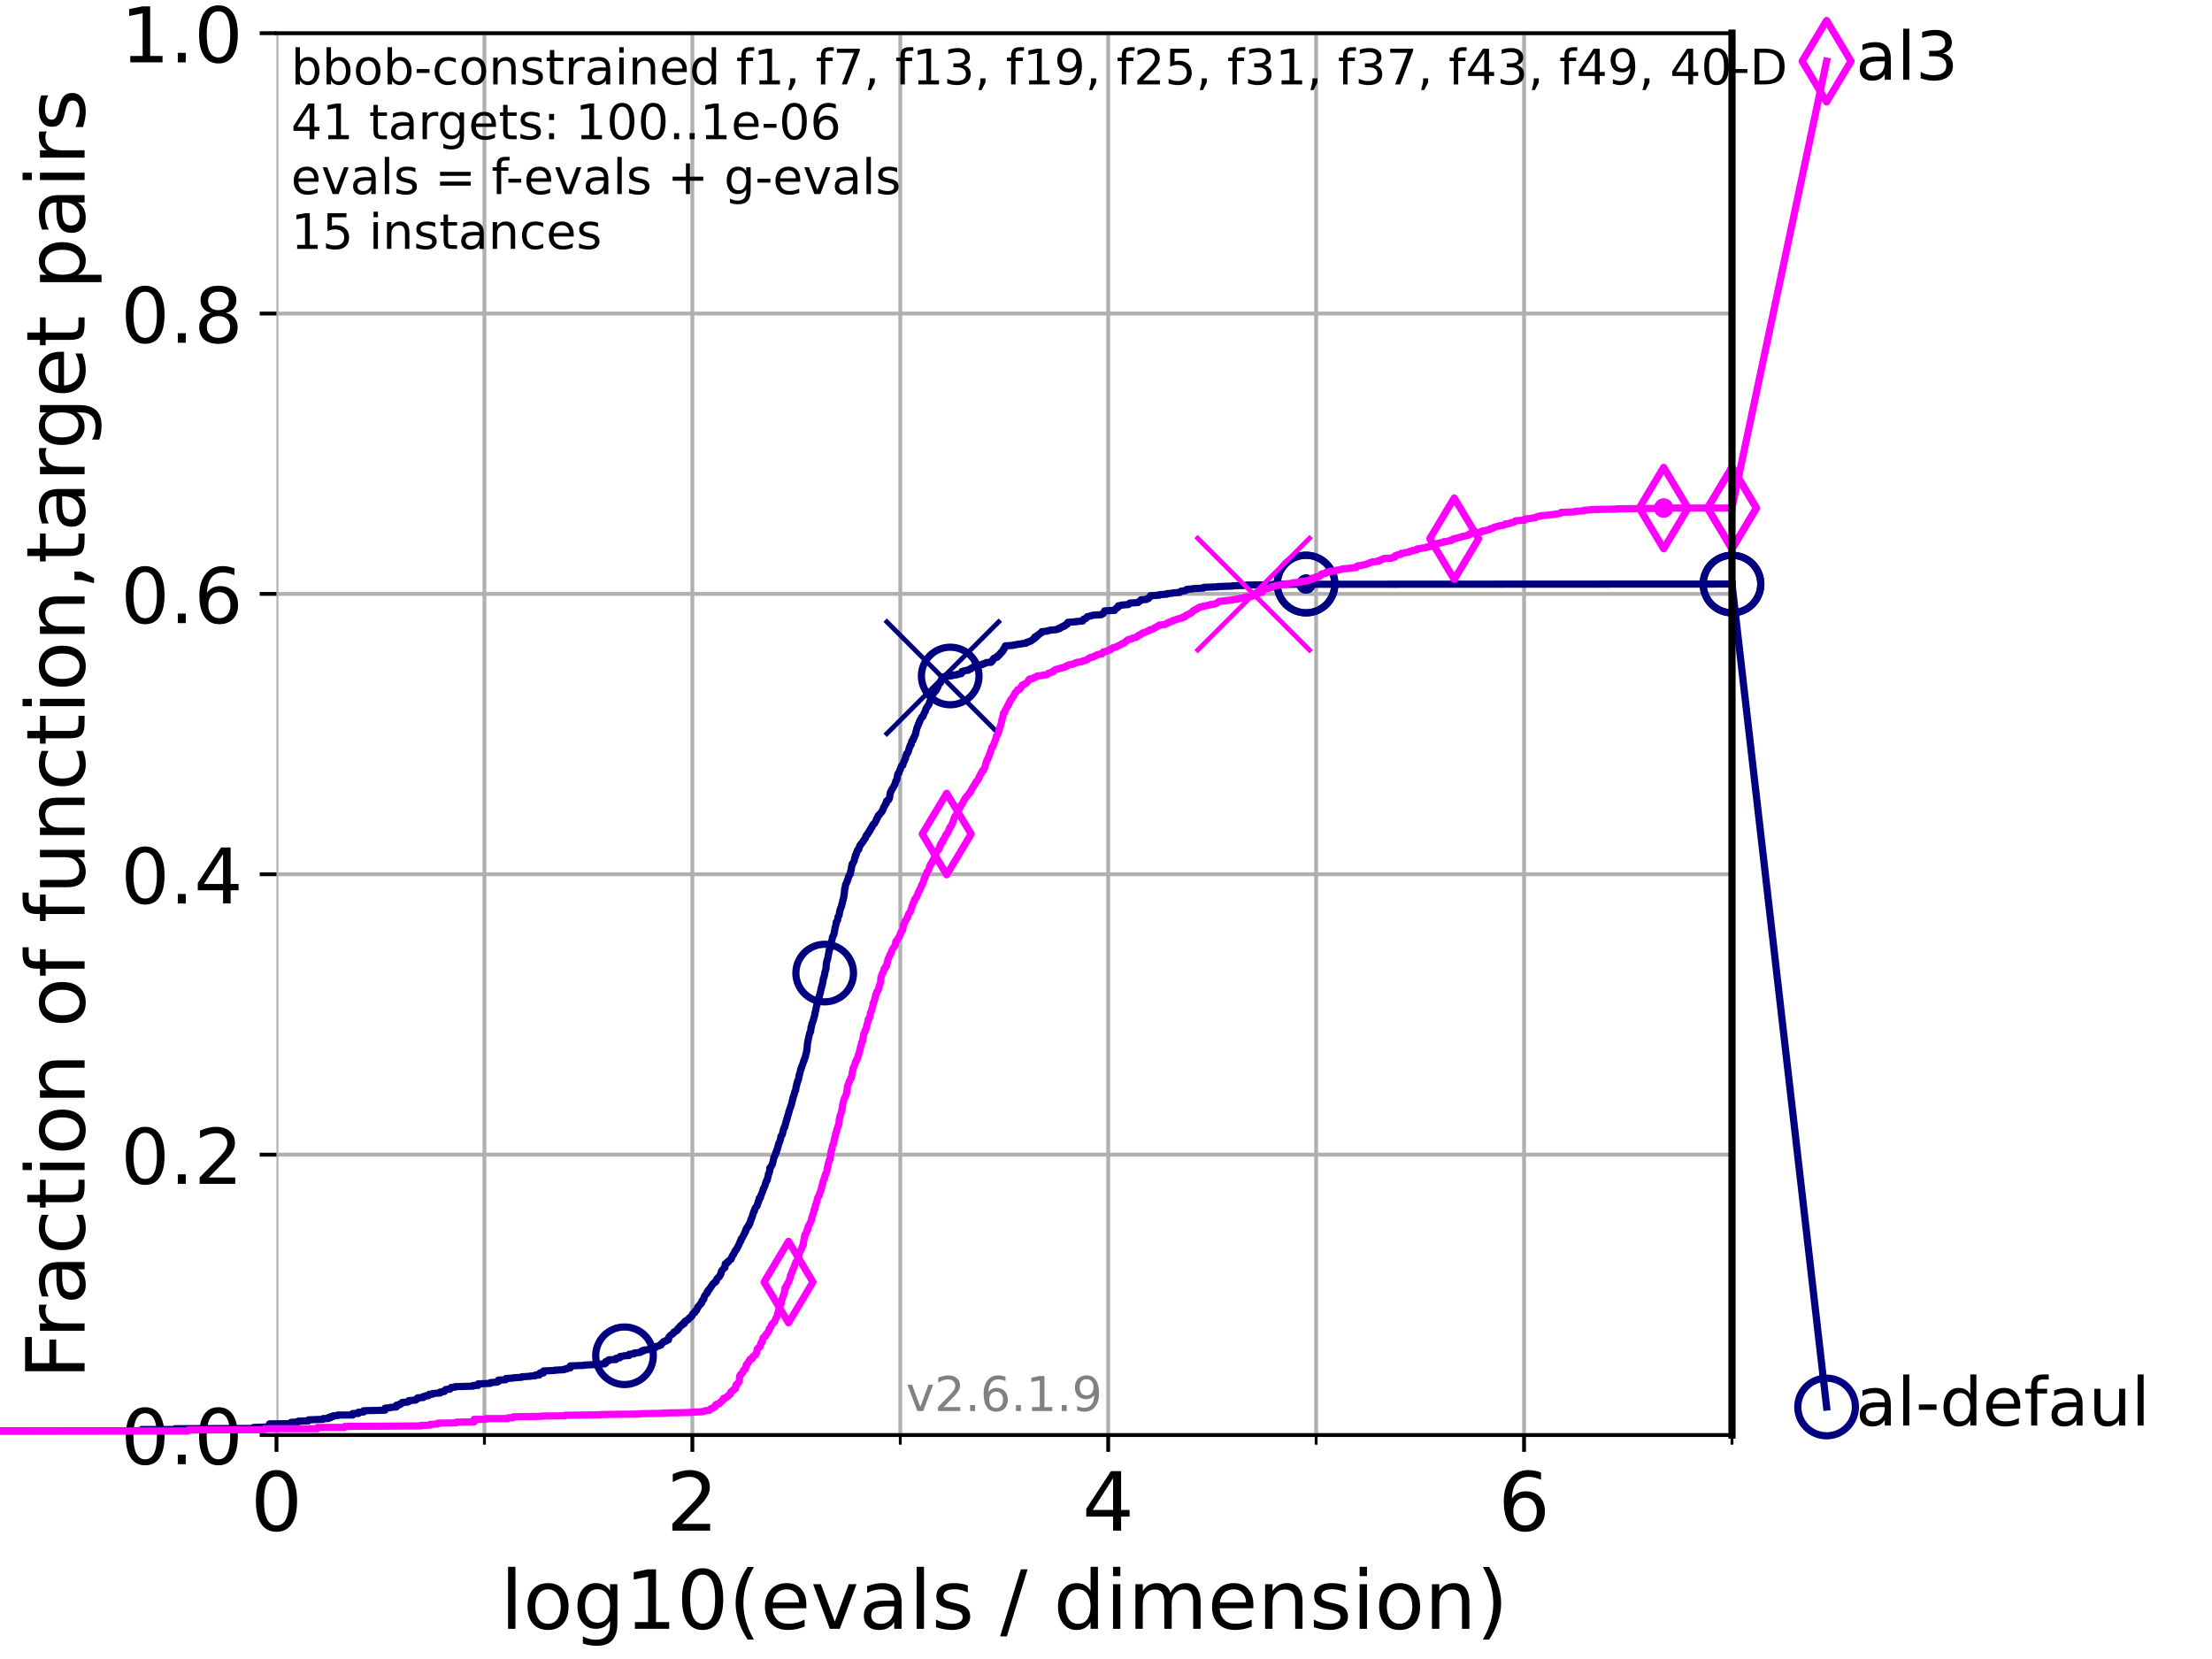 <?xml version="1.0" encoding="utf-8" standalone="no"?>
<!DOCTYPE svg PUBLIC "-//W3C//DTD SVG 1.1//EN"
  "http://www.w3.org/Graphics/SVG/1.1/DTD/svg11.dtd">
<!-- Created with matplotlib (https://matplotlib.org/) -->
<svg height="345.6pt" version="1.1" viewBox="0 0 460.8 345.6" width="460.8pt" xmlns="http://www.w3.org/2000/svg" xmlns:xlink="http://www.w3.org/1999/xlink">
 <defs>
  <style type="text/css">*{stroke-linecap:butt;stroke-linejoin:round;}</style>
 </defs>
 <g id="figure_1">
  <g id="patch_1">
   <path d="M 0 345.6 
L 460.8 345.6 
L 460.8 0 
L 0 0 
z
" style="fill:#ffffff;"/>
  </g>
  <g id="axes_1">
   <g id="patch_2">
    <path d="M 57.6 298.944 
L 360.806 298.944 
L 360.806 6.912 
L 57.6 6.912 
z
" style="fill:#ffffff;"/>
   </g>
   <g id="matplotlib.axis_1">
    <g id="xtick_1">
     <g id="line2d_1">
      <path clip-path="url(#pb411038960)" d="M 57.6 298.944 
L 57.6 6.912 
" style="fill:none;stroke:#b0b0b0;stroke-linecap:square;stroke-width:0.8;"/>
     </g>
     <g id="line2d_2">
      <defs>
       <path d="M 0 0 
L 0 3.5 
" id="mc1dce8b545" style="stroke:#000000;stroke-width:0.8;"/>
      </defs>
      <g>
       <use style="stroke:#000000;stroke-width:0.8;" x="57.6" xlink:href="#mc1dce8b545" y="298.944"/>
      </g>
     </g>
     <g id="text_1">
      <!-- 0 -->
      <g transform="translate(52.192 318.861)scale(0.17 -0.17)">
       <defs>
        <path d="M 31.781 66.406 
Q 24.172 66.406 20.328 58.906 
Q 16.5 51.422 16.5 36.375 
Q 16.5 21.391 20.328 13.891 
Q 24.172 6.391 31.781 6.391 
Q 39.453 6.391 43.281 13.891 
Q 47.125 21.391 47.125 36.375 
Q 47.125 51.422 43.281 58.906 
Q 39.453 66.406 31.781 66.406 
z
M 31.781 74.219 
Q 44.047 74.219 50.516 64.516 
Q 56.984 54.828 56.984 36.375 
Q 56.984 17.969 50.516 8.266 
Q 44.047 -1.422 31.781 -1.422 
Q 19.531 -1.422 13.062 8.266 
Q 6.594 17.969 6.594 36.375 
Q 6.594 54.828 13.062 64.516 
Q 19.531 74.219 31.781 74.219 
z
" id="DejaVuSans-48"/>
       </defs>
       <use xlink:href="#DejaVuSans-48"/>
      </g>
     </g>
    </g>
    <g id="xtick_2">
     <g id="line2d_3">
      <path clip-path="url(#pb411038960)" d="M 144.23 298.944 
L 144.23 6.912 
" style="fill:none;stroke:#b0b0b0;stroke-linecap:square;stroke-width:0.8;"/>
     </g>
     <g id="line2d_4">
      <g>
       <use style="stroke:#000000;stroke-width:0.8;" x="144.23" xlink:href="#mc1dce8b545" y="298.944"/>
      </g>
     </g>
     <g id="text_2">
      <!-- 2 -->
      <g transform="translate(138.822 318.861)scale(0.17 -0.17)">
       <defs>
        <path d="M 19.188 8.297 
L 53.609 8.297 
L 53.609 0 
L 7.328 0 
L 7.328 8.297 
Q 12.938 14.109 22.625 23.891 
Q 32.328 33.688 34.812 36.531 
Q 39.547 41.844 41.422 45.531 
Q 43.312 49.219 43.312 52.781 
Q 43.312 58.594 39.234 62.25 
Q 35.156 65.922 28.609 65.922 
Q 23.969 65.922 18.812 64.312 
Q 13.672 62.703 7.812 59.422 
L 7.812 69.391 
Q 13.766 71.781 18.938 73 
Q 24.125 74.219 28.422 74.219 
Q 39.75 74.219 46.484 68.547 
Q 53.219 62.891 53.219 53.422 
Q 53.219 48.922 51.531 44.891 
Q 49.859 40.875 45.406 35.406 
Q 44.188 33.984 37.641 27.219 
Q 31.109 20.453 19.188 8.297 
z
" id="DejaVuSans-50"/>
       </defs>
       <use xlink:href="#DejaVuSans-50"/>
      </g>
     </g>
    </g>
    <g id="xtick_3">
     <g id="line2d_5">
      <path clip-path="url(#pb411038960)" d="M 230.861 298.944 
L 230.861 6.912 
" style="fill:none;stroke:#b0b0b0;stroke-linecap:square;stroke-width:0.8;"/>
     </g>
     <g id="line2d_6">
      <g>
       <use style="stroke:#000000;stroke-width:0.8;" x="230.861" xlink:href="#mc1dce8b545" y="298.944"/>
      </g>
     </g>
     <g id="text_3">
      <!-- 4 -->
      <g transform="translate(225.453 318.861)scale(0.17 -0.17)">
       <defs>
        <path d="M 37.797 64.312 
L 12.891 25.391 
L 37.797 25.391 
z
M 35.203 72.906 
L 47.609 72.906 
L 47.609 25.391 
L 58.016 25.391 
L 58.016 17.188 
L 47.609 17.188 
L 47.609 0 
L 37.797 0 
L 37.797 17.188 
L 4.891 17.188 
L 4.891 26.703 
z
" id="DejaVuSans-52"/>
       </defs>
       <use xlink:href="#DejaVuSans-52"/>
      </g>
     </g>
    </g>
    <g id="xtick_4">
     <g id="line2d_7">
      <path clip-path="url(#pb411038960)" d="M 317.491 298.944 
L 317.491 6.912 
" style="fill:none;stroke:#b0b0b0;stroke-linecap:square;stroke-width:0.8;"/>
     </g>
     <g id="line2d_8">
      <g>
       <use style="stroke:#000000;stroke-width:0.8;" x="317.491" xlink:href="#mc1dce8b545" y="298.944"/>
      </g>
     </g>
     <g id="text_4">
      <!-- 6 -->
      <g transform="translate(312.083 318.861)scale(0.17 -0.17)">
       <defs>
        <path d="M 33.016 40.375 
Q 26.375 40.375 22.484 35.828 
Q 18.609 31.297 18.609 23.391 
Q 18.609 15.531 22.484 10.953 
Q 26.375 6.391 33.016 6.391 
Q 39.656 6.391 43.531 10.953 
Q 47.406 15.531 47.406 23.391 
Q 47.406 31.297 43.531 35.828 
Q 39.656 40.375 33.016 40.375 
z
M 52.594 71.297 
L 52.594 62.312 
Q 48.875 64.062 45.094 64.984 
Q 41.312 65.922 37.594 65.922 
Q 27.828 65.922 22.672 59.328 
Q 17.531 52.734 16.797 39.406 
Q 19.672 43.656 24.016 45.922 
Q 28.375 48.188 33.594 48.188 
Q 44.578 48.188 50.953 41.516 
Q 57.328 34.859 57.328 23.391 
Q 57.328 12.156 50.688 5.359 
Q 44.047 -1.422 33.016 -1.422 
Q 20.359 -1.422 13.672 8.266 
Q 6.984 17.969 6.984 36.375 
Q 6.984 53.656 15.188 63.938 
Q 23.391 74.219 37.203 74.219 
Q 40.922 74.219 44.703 73.484 
Q 48.484 72.75 52.594 71.297 
z
" id="DejaVuSans-54"/>
       </defs>
       <use xlink:href="#DejaVuSans-54"/>
      </g>
     </g>
    </g>
    <g id="xtick_5">
     <g id="line2d_9">
      <path clip-path="url(#pb411038960)" d="M 100.915 298.944 
L 100.915 6.912 
" style="fill:none;stroke:#b0b0b0;stroke-linecap:square;stroke-width:0.8;"/>
     </g>
     <g id="line2d_10">
      <defs>
       <path d="M 0 0 
L 0 2 
" id="m67ba2a2a76" style="stroke:#000000;stroke-width:0.6;"/>
      </defs>
      <g>
       <use style="stroke:#000000;stroke-width:0.6;" x="100.915" xlink:href="#m67ba2a2a76" y="298.944"/>
      </g>
     </g>
    </g>
    <g id="xtick_6">
     <g id="line2d_11">
      <path clip-path="url(#pb411038960)" d="M 187.546 298.944 
L 187.546 6.912 
" style="fill:none;stroke:#b0b0b0;stroke-linecap:square;stroke-width:0.8;"/>
     </g>
     <g id="line2d_12">
      <g>
       <use style="stroke:#000000;stroke-width:0.6;" x="187.546" xlink:href="#m67ba2a2a76" y="298.944"/>
      </g>
     </g>
    </g>
    <g id="xtick_7">
     <g id="line2d_13">
      <path clip-path="url(#pb411038960)" d="M 274.176 298.944 
L 274.176 6.912 
" style="fill:none;stroke:#b0b0b0;stroke-linecap:square;stroke-width:0.8;"/>
     </g>
     <g id="line2d_14">
      <g>
       <use style="stroke:#000000;stroke-width:0.6;" x="274.176" xlink:href="#m67ba2a2a76" y="298.944"/>
      </g>
     </g>
    </g>
    <g id="xtick_8">
     <g id="line2d_15">
      <path clip-path="url(#pb411038960)" d="M 360.806 298.944 
L 360.806 6.912 
" style="fill:none;stroke:#b0b0b0;stroke-linecap:square;stroke-width:0.8;"/>
     </g>
     <g id="line2d_16">
      <g>
       <use style="stroke:#000000;stroke-width:0.6;" x="360.806" xlink:href="#m67ba2a2a76" y="298.944"/>
      </g>
     </g>
    </g>
    <g id="text_5">
     <!-- log10(evals / dimension) -->
     <g transform="translate(104.239 339.314)scale(0.17 -0.17)">
      <defs>
       <path d="M 9.422 75.984 
L 18.406 75.984 
L 18.406 0 
L 9.422 0 
z
" id="DejaVuSans-108"/>
       <path d="M 30.609 48.391 
Q 23.391 48.391 19.188 42.75 
Q 14.984 37.109 14.984 27.297 
Q 14.984 17.484 19.156 11.844 
Q 23.344 6.203 30.609 6.203 
Q 37.797 6.203 41.984 11.859 
Q 46.188 17.531 46.188 27.297 
Q 46.188 37.016 41.984 42.703 
Q 37.797 48.391 30.609 48.391 
z
M 30.609 56 
Q 42.328 56 49.016 48.375 
Q 55.719 40.766 55.719 27.297 
Q 55.719 13.875 49.016 6.219 
Q 42.328 -1.422 30.609 -1.422 
Q 18.844 -1.422 12.172 6.219 
Q 5.516 13.875 5.516 27.297 
Q 5.516 40.766 12.172 48.375 
Q 18.844 56 30.609 56 
z
" id="DejaVuSans-111"/>
       <path d="M 45.406 27.984 
Q 45.406 37.75 41.375 43.109 
Q 37.359 48.484 30.078 48.484 
Q 22.859 48.484 18.828 43.109 
Q 14.797 37.75 14.797 27.984 
Q 14.797 18.266 18.828 12.891 
Q 22.859 7.516 30.078 7.516 
Q 37.359 7.516 41.375 12.891 
Q 45.406 18.266 45.406 27.984 
z
M 54.391 6.781 
Q 54.391 -7.172 48.188 -13.984 
Q 42 -20.797 29.203 -20.797 
Q 24.469 -20.797 20.266 -20.094 
Q 16.062 -19.391 12.109 -17.922 
L 12.109 -9.188 
Q 16.062 -11.328 19.922 -12.344 
Q 23.781 -13.375 27.781 -13.375 
Q 36.625 -13.375 41.016 -8.766 
Q 45.406 -4.156 45.406 5.172 
L 45.406 9.625 
Q 42.625 4.781 38.281 2.391 
Q 33.938 0 27.875 0 
Q 17.828 0 11.672 7.656 
Q 5.516 15.328 5.516 27.984 
Q 5.516 40.672 11.672 48.328 
Q 17.828 56 27.875 56 
Q 33.938 56 38.281 53.609 
Q 42.625 51.219 45.406 46.391 
L 45.406 54.688 
L 54.391 54.688 
z
" id="DejaVuSans-103"/>
       <path d="M 12.406 8.297 
L 28.516 8.297 
L 28.516 63.922 
L 10.984 60.406 
L 10.984 69.391 
L 28.422 72.906 
L 38.281 72.906 
L 38.281 8.297 
L 54.391 8.297 
L 54.391 0 
L 12.406 0 
z
" id="DejaVuSans-49"/>
       <path d="M 31 75.875 
Q 24.469 64.656 21.281 53.656 
Q 18.109 42.672 18.109 31.391 
Q 18.109 20.125 21.312 9.062 
Q 24.516 -2 31 -13.188 
L 23.188 -13.188 
Q 15.875 -1.703 12.234 9.375 
Q 8.594 20.453 8.594 31.391 
Q 8.594 42.281 12.203 53.312 
Q 15.828 64.359 23.188 75.875 
z
" id="DejaVuSans-40"/>
       <path d="M 56.203 29.594 
L 56.203 25.203 
L 14.891 25.203 
Q 15.484 15.922 20.484 11.062 
Q 25.484 6.203 34.422 6.203 
Q 39.594 6.203 44.453 7.469 
Q 49.312 8.734 54.109 11.281 
L 54.109 2.781 
Q 49.266 0.734 44.188 -0.344 
Q 39.109 -1.422 33.891 -1.422 
Q 20.797 -1.422 13.156 6.188 
Q 5.516 13.812 5.516 26.812 
Q 5.516 40.234 12.766 48.109 
Q 20.016 56 32.328 56 
Q 43.359 56 49.781 48.891 
Q 56.203 41.797 56.203 29.594 
z
M 47.219 32.234 
Q 47.125 39.594 43.094 43.984 
Q 39.062 48.391 32.422 48.391 
Q 24.906 48.391 20.391 44.141 
Q 15.875 39.891 15.188 32.172 
z
" id="DejaVuSans-101"/>
       <path d="M 2.984 54.688 
L 12.5 54.688 
L 29.594 8.797 
L 46.688 54.688 
L 56.203 54.688 
L 35.688 0 
L 23.484 0 
z
" id="DejaVuSans-118"/>
       <path d="M 34.281 27.484 
Q 23.391 27.484 19.188 25 
Q 14.984 22.516 14.984 16.5 
Q 14.984 11.719 18.141 8.906 
Q 21.297 6.109 26.703 6.109 
Q 34.188 6.109 38.703 11.406 
Q 43.219 16.703 43.219 25.484 
L 43.219 27.484 
z
M 52.203 31.203 
L 52.203 0 
L 43.219 0 
L 43.219 8.297 
Q 40.141 3.328 35.547 0.953 
Q 30.953 -1.422 24.312 -1.422 
Q 15.922 -1.422 10.953 3.297 
Q 6 8.016 6 15.922 
Q 6 25.141 12.172 29.828 
Q 18.359 34.516 30.609 34.516 
L 43.219 34.516 
L 43.219 35.406 
Q 43.219 41.609 39.141 45 
Q 35.062 48.391 27.688 48.391 
Q 23 48.391 18.547 47.266 
Q 14.109 46.141 10.016 43.891 
L 10.016 52.203 
Q 14.938 54.109 19.578 55.047 
Q 24.219 56 28.609 56 
Q 40.484 56 46.344 49.844 
Q 52.203 43.703 52.203 31.203 
z
" id="DejaVuSans-97"/>
       <path d="M 44.281 53.078 
L 44.281 44.578 
Q 40.484 46.531 36.375 47.5 
Q 32.281 48.484 27.875 48.484 
Q 21.188 48.484 17.844 46.438 
Q 14.5 44.391 14.5 40.281 
Q 14.5 37.156 16.891 35.375 
Q 19.281 33.594 26.516 31.984 
L 29.594 31.297 
Q 39.156 29.25 43.188 25.516 
Q 47.219 21.781 47.219 15.094 
Q 47.219 7.469 41.188 3.016 
Q 35.156 -1.422 24.609 -1.422 
Q 20.219 -1.422 15.453 -0.562 
Q 10.688 0.297 5.422 2 
L 5.422 11.281 
Q 10.406 8.688 15.234 7.391 
Q 20.062 6.109 24.812 6.109 
Q 31.156 6.109 34.562 8.281 
Q 37.984 10.453 37.984 14.406 
Q 37.984 18.062 35.516 20.016 
Q 33.062 21.969 24.703 23.781 
L 21.578 24.516 
Q 13.234 26.266 9.516 29.906 
Q 5.812 33.547 5.812 39.891 
Q 5.812 47.609 11.281 51.797 
Q 16.75 56 26.812 56 
Q 31.781 56 36.172 55.266 
Q 40.578 54.547 44.281 53.078 
z
" id="DejaVuSans-115"/>
       <path id="DejaVuSans-32"/>
       <path d="M 25.391 72.906 
L 33.688 72.906 
L 8.297 -9.281 
L 0 -9.281 
z
" id="DejaVuSans-47"/>
       <path d="M 45.406 46.391 
L 45.406 75.984 
L 54.391 75.984 
L 54.391 0 
L 45.406 0 
L 45.406 8.203 
Q 42.578 3.328 38.25 0.953 
Q 33.938 -1.422 27.875 -1.422 
Q 17.969 -1.422 11.734 6.484 
Q 5.516 14.406 5.516 27.297 
Q 5.516 40.188 11.734 48.094 
Q 17.969 56 27.875 56 
Q 33.938 56 38.25 53.625 
Q 42.578 51.266 45.406 46.391 
z
M 14.797 27.297 
Q 14.797 17.391 18.875 11.75 
Q 22.953 6.109 30.078 6.109 
Q 37.203 6.109 41.297 11.75 
Q 45.406 17.391 45.406 27.297 
Q 45.406 37.203 41.297 42.844 
Q 37.203 48.484 30.078 48.484 
Q 22.953 48.484 18.875 42.844 
Q 14.797 37.203 14.797 27.297 
z
" id="DejaVuSans-100"/>
       <path d="M 9.422 54.688 
L 18.406 54.688 
L 18.406 0 
L 9.422 0 
z
M 9.422 75.984 
L 18.406 75.984 
L 18.406 64.594 
L 9.422 64.594 
z
" id="DejaVuSans-105"/>
       <path d="M 52 44.188 
Q 55.375 50.25 60.062 53.125 
Q 64.75 56 71.094 56 
Q 79.641 56 84.281 50.016 
Q 88.922 44.047 88.922 33.016 
L 88.922 0 
L 79.891 0 
L 79.891 32.719 
Q 79.891 40.578 77.094 44.375 
Q 74.312 48.188 68.609 48.188 
Q 61.625 48.188 57.562 43.547 
Q 53.516 38.922 53.516 30.906 
L 53.516 0 
L 44.484 0 
L 44.484 32.719 
Q 44.484 40.625 41.703 44.406 
Q 38.922 48.188 33.109 48.188 
Q 26.219 48.188 22.156 43.531 
Q 18.109 38.875 18.109 30.906 
L 18.109 0 
L 9.078 0 
L 9.078 54.688 
L 18.109 54.688 
L 18.109 46.188 
Q 21.188 51.219 25.484 53.609 
Q 29.781 56 35.688 56 
Q 41.656 56 45.828 52.969 
Q 50 49.953 52 44.188 
z
" id="DejaVuSans-109"/>
       <path d="M 54.891 33.016 
L 54.891 0 
L 45.906 0 
L 45.906 32.719 
Q 45.906 40.484 42.875 44.328 
Q 39.844 48.188 33.797 48.188 
Q 26.516 48.188 22.312 43.547 
Q 18.109 38.922 18.109 30.906 
L 18.109 0 
L 9.078 0 
L 9.078 54.688 
L 18.109 54.688 
L 18.109 46.188 
Q 21.344 51.125 25.703 53.562 
Q 30.078 56 35.797 56 
Q 45.219 56 50.047 50.172 
Q 54.891 44.344 54.891 33.016 
z
" id="DejaVuSans-110"/>
       <path d="M 8.016 75.875 
L 15.828 75.875 
Q 23.141 64.359 26.781 53.312 
Q 30.422 42.281 30.422 31.391 
Q 30.422 20.453 26.781 9.375 
Q 23.141 -1.703 15.828 -13.188 
L 8.016 -13.188 
Q 14.5 -2 17.703 9.062 
Q 20.906 20.125 20.906 31.391 
Q 20.906 42.672 17.703 53.656 
Q 14.5 64.656 8.016 75.875 
z
" id="DejaVuSans-41"/>
      </defs>
      <use xlink:href="#DejaVuSans-108"/>
      <use x="27.783" xlink:href="#DejaVuSans-111"/>
      <use x="88.965" xlink:href="#DejaVuSans-103"/>
      <use x="152.441" xlink:href="#DejaVuSans-49"/>
      <use x="216.064" xlink:href="#DejaVuSans-48"/>
      <use x="279.688" xlink:href="#DejaVuSans-40"/>
      <use x="318.701" xlink:href="#DejaVuSans-101"/>
      <use x="380.225" xlink:href="#DejaVuSans-118"/>
      <use x="439.404" xlink:href="#DejaVuSans-97"/>
      <use x="500.684" xlink:href="#DejaVuSans-108"/>
      <use x="528.467" xlink:href="#DejaVuSans-115"/>
      <use x="580.566" xlink:href="#DejaVuSans-32"/>
      <use x="612.354" xlink:href="#DejaVuSans-47"/>
      <use x="646.045" xlink:href="#DejaVuSans-32"/>
      <use x="677.832" xlink:href="#DejaVuSans-100"/>
      <use x="741.309" xlink:href="#DejaVuSans-105"/>
      <use x="769.092" xlink:href="#DejaVuSans-109"/>
      <use x="866.504" xlink:href="#DejaVuSans-101"/>
      <use x="928.027" xlink:href="#DejaVuSans-110"/>
      <use x="991.406" xlink:href="#DejaVuSans-115"/>
      <use x="1043.506" xlink:href="#DejaVuSans-105"/>
      <use x="1071.289" xlink:href="#DejaVuSans-111"/>
      <use x="1132.471" xlink:href="#DejaVuSans-110"/>
      <use x="1195.85" xlink:href="#DejaVuSans-41"/>
     </g>
    </g>
   </g>
   <g id="matplotlib.axis_2">
    <g id="ytick_1">
     <g id="line2d_17">
      <path clip-path="url(#pb411038960)" d="M 57.6 298.944 
L 360.806 298.944 
" style="fill:none;stroke:#b0b0b0;stroke-linecap:square;stroke-width:0.8;"/>
     </g>
     <g id="line2d_18">
      <defs>
       <path d="M 0 0 
L -3.5 0 
" id="m752e7b3a32" style="stroke:#000000;stroke-width:0.8;"/>
      </defs>
      <g>
       <use style="stroke:#000000;stroke-width:0.8;" x="57.6" xlink:href="#m752e7b3a32" y="298.944"/>
      </g>
     </g>
     <g id="text_6">
      <!-- 0.0 -->
      <g transform="translate(25.155 305.023)scale(0.16 -0.16)">
       <defs>
        <path d="M 10.688 12.406 
L 21 12.406 
L 21 0 
L 10.688 0 
z
" id="DejaVuSans-46"/>
       </defs>
       <use xlink:href="#DejaVuSans-48"/>
       <use x="63.623" xlink:href="#DejaVuSans-46"/>
       <use x="95.41" xlink:href="#DejaVuSans-48"/>
      </g>
     </g>
    </g>
    <g id="ytick_2">
     <g id="line2d_19">
      <path clip-path="url(#pb411038960)" d="M 57.6 240.538 
L 360.806 240.538 
" style="fill:none;stroke:#b0b0b0;stroke-linecap:square;stroke-width:0.8;"/>
     </g>
     <g id="line2d_20">
      <g>
       <use style="stroke:#000000;stroke-width:0.8;" x="57.6" xlink:href="#m752e7b3a32" y="240.538"/>
      </g>
     </g>
     <g id="text_7">
      <!-- 0.2 -->
      <g transform="translate(25.155 246.616)scale(0.16 -0.16)">
       <use xlink:href="#DejaVuSans-48"/>
       <use x="63.623" xlink:href="#DejaVuSans-46"/>
       <use x="95.41" xlink:href="#DejaVuSans-50"/>
      </g>
     </g>
    </g>
    <g id="ytick_3">
     <g id="line2d_21">
      <path clip-path="url(#pb411038960)" d="M 57.6 182.131 
L 360.806 182.131 
" style="fill:none;stroke:#b0b0b0;stroke-linecap:square;stroke-width:0.8;"/>
     </g>
     <g id="line2d_22">
      <g>
       <use style="stroke:#000000;stroke-width:0.8;" x="57.6" xlink:href="#m752e7b3a32" y="182.131"/>
      </g>
     </g>
     <g id="text_8">
      <!-- 0.4 -->
      <g transform="translate(25.155 188.21)scale(0.16 -0.16)">
       <use xlink:href="#DejaVuSans-48"/>
       <use x="63.623" xlink:href="#DejaVuSans-46"/>
       <use x="95.41" xlink:href="#DejaVuSans-52"/>
      </g>
     </g>
    </g>
    <g id="ytick_4">
     <g id="line2d_23">
      <path clip-path="url(#pb411038960)" d="M 57.6 123.725 
L 360.806 123.725 
" style="fill:none;stroke:#b0b0b0;stroke-linecap:square;stroke-width:0.8;"/>
     </g>
     <g id="line2d_24">
      <g>
       <use style="stroke:#000000;stroke-width:0.8;" x="57.6" xlink:href="#m752e7b3a32" y="123.725"/>
      </g>
     </g>
     <g id="text_9">
      <!-- 0.6 -->
      <g transform="translate(25.155 129.804)scale(0.16 -0.16)">
       <use xlink:href="#DejaVuSans-48"/>
       <use x="63.623" xlink:href="#DejaVuSans-46"/>
       <use x="95.41" xlink:href="#DejaVuSans-54"/>
      </g>
     </g>
    </g>
    <g id="ytick_5">
     <g id="line2d_25">
      <path clip-path="url(#pb411038960)" d="M 57.6 65.318 
L 360.806 65.318 
" style="fill:none;stroke:#b0b0b0;stroke-linecap:square;stroke-width:0.8;"/>
     </g>
     <g id="line2d_26">
      <g>
       <use style="stroke:#000000;stroke-width:0.8;" x="57.6" xlink:href="#m752e7b3a32" y="65.318"/>
      </g>
     </g>
     <g id="text_10">
      <!-- 0.8 -->
      <g transform="translate(25.155 71.397)scale(0.16 -0.16)">
       <defs>
        <path d="M 31.781 34.625 
Q 24.75 34.625 20.719 30.859 
Q 16.703 27.094 16.703 20.516 
Q 16.703 13.922 20.719 10.156 
Q 24.75 6.391 31.781 6.391 
Q 38.812 6.391 42.859 10.172 
Q 46.922 13.969 46.922 20.516 
Q 46.922 27.094 42.891 30.859 
Q 38.875 34.625 31.781 34.625 
z
M 21.922 38.812 
Q 15.578 40.375 12.031 44.719 
Q 8.5 49.078 8.5 55.328 
Q 8.5 64.062 14.719 69.141 
Q 20.953 74.219 31.781 74.219 
Q 42.672 74.219 48.875 69.141 
Q 55.078 64.062 55.078 55.328 
Q 55.078 49.078 51.531 44.719 
Q 48 40.375 41.703 38.812 
Q 48.828 37.156 52.797 32.312 
Q 56.781 27.484 56.781 20.516 
Q 56.781 9.906 50.312 4.234 
Q 43.844 -1.422 31.781 -1.422 
Q 19.734 -1.422 13.25 4.234 
Q 6.781 9.906 6.781 20.516 
Q 6.781 27.484 10.781 32.312 
Q 14.797 37.156 21.922 38.812 
z
M 18.312 54.391 
Q 18.312 48.734 21.844 45.562 
Q 25.391 42.391 31.781 42.391 
Q 38.141 42.391 41.719 45.562 
Q 45.312 48.734 45.312 54.391 
Q 45.312 60.062 41.719 63.234 
Q 38.141 66.406 31.781 66.406 
Q 25.391 66.406 21.844 63.234 
Q 18.312 60.062 18.312 54.391 
z
" id="DejaVuSans-56"/>
       </defs>
       <use xlink:href="#DejaVuSans-48"/>
       <use x="63.623" xlink:href="#DejaVuSans-46"/>
       <use x="95.41" xlink:href="#DejaVuSans-56"/>
      </g>
     </g>
    </g>
    <g id="ytick_6">
     <g id="line2d_27">
      <path clip-path="url(#pb411038960)" d="M 57.6 6.912 
L 360.806 6.912 
" style="fill:none;stroke:#b0b0b0;stroke-linecap:square;stroke-width:0.8;"/>
     </g>
     <g id="line2d_28">
      <g>
       <use style="stroke:#000000;stroke-width:0.8;" x="57.6" xlink:href="#m752e7b3a32" y="6.912"/>
      </g>
     </g>
     <g id="text_11">
      <!-- 1.0 -->
      <g transform="translate(25.155 12.991)scale(0.16 -0.16)">
       <use xlink:href="#DejaVuSans-49"/>
       <use x="63.623" xlink:href="#DejaVuSans-46"/>
       <use x="95.41" xlink:href="#DejaVuSans-48"/>
      </g>
     </g>
    </g>
    <g id="text_12">
     <!-- Fraction of function,target pairs -->
     <g transform="translate(17.62 287.313)rotate(-90)scale(0.17 -0.17)">
      <defs>
       <path d="M 9.812 72.906 
L 51.703 72.906 
L 51.703 64.594 
L 19.672 64.594 
L 19.672 43.109 
L 48.578 43.109 
L 48.578 34.812 
L 19.672 34.812 
L 19.672 0 
L 9.812 0 
z
" id="DejaVuSans-70"/>
       <path d="M 41.109 46.297 
Q 39.594 47.172 37.812 47.578 
Q 36.031 48 33.891 48 
Q 26.266 48 22.188 43.047 
Q 18.109 38.094 18.109 28.812 
L 18.109 0 
L 9.078 0 
L 9.078 54.688 
L 18.109 54.688 
L 18.109 46.188 
Q 20.953 51.172 25.484 53.578 
Q 30.031 56 36.531 56 
Q 37.453 56 38.578 55.875 
Q 39.703 55.766 41.062 55.516 
z
" id="DejaVuSans-114"/>
       <path d="M 48.781 52.594 
L 48.781 44.188 
Q 44.969 46.297 41.141 47.344 
Q 37.312 48.391 33.406 48.391 
Q 24.656 48.391 19.812 42.844 
Q 14.984 37.312 14.984 27.297 
Q 14.984 17.281 19.812 11.734 
Q 24.656 6.203 33.406 6.203 
Q 37.312 6.203 41.141 7.25 
Q 44.969 8.297 48.781 10.406 
L 48.781 2.094 
Q 45.016 0.344 40.984 -0.531 
Q 36.969 -1.422 32.422 -1.422 
Q 20.062 -1.422 12.781 6.344 
Q 5.516 14.109 5.516 27.297 
Q 5.516 40.672 12.859 48.328 
Q 20.219 56 33.016 56 
Q 37.156 56 41.109 55.141 
Q 45.062 54.297 48.781 52.594 
z
" id="DejaVuSans-99"/>
       <path d="M 18.312 70.219 
L 18.312 54.688 
L 36.812 54.688 
L 36.812 47.703 
L 18.312 47.703 
L 18.312 18.016 
Q 18.312 11.328 20.141 9.422 
Q 21.969 7.516 27.594 7.516 
L 36.812 7.516 
L 36.812 0 
L 27.594 0 
Q 17.188 0 13.234 3.875 
Q 9.281 7.766 9.281 18.016 
L 9.281 47.703 
L 2.688 47.703 
L 2.688 54.688 
L 9.281 54.688 
L 9.281 70.219 
z
" id="DejaVuSans-116"/>
       <path d="M 37.109 75.984 
L 37.109 68.5 
L 28.516 68.5 
Q 23.688 68.5 21.797 66.547 
Q 19.922 64.594 19.922 59.516 
L 19.922 54.688 
L 34.719 54.688 
L 34.719 47.703 
L 19.922 47.703 
L 19.922 0 
L 10.891 0 
L 10.891 47.703 
L 2.297 47.703 
L 2.297 54.688 
L 10.891 54.688 
L 10.891 58.5 
Q 10.891 67.625 15.141 71.797 
Q 19.391 75.984 28.609 75.984 
z
" id="DejaVuSans-102"/>
       <path d="M 8.5 21.578 
L 8.5 54.688 
L 17.484 54.688 
L 17.484 21.922 
Q 17.484 14.156 20.5 10.266 
Q 23.531 6.391 29.594 6.391 
Q 36.859 6.391 41.078 11.031 
Q 45.312 15.672 45.312 23.688 
L 45.312 54.688 
L 54.297 54.688 
L 54.297 0 
L 45.312 0 
L 45.312 8.406 
Q 42.047 3.422 37.719 1 
Q 33.406 -1.422 27.688 -1.422 
Q 18.266 -1.422 13.375 4.438 
Q 8.5 10.297 8.5 21.578 
z
M 31.109 56 
z
" id="DejaVuSans-117"/>
       <path d="M 11.719 12.406 
L 22.016 12.406 
L 22.016 4 
L 14.016 -11.625 
L 7.719 -11.625 
L 11.719 4 
z
" id="DejaVuSans-44"/>
       <path d="M 18.109 8.203 
L 18.109 -20.797 
L 9.078 -20.797 
L 9.078 54.688 
L 18.109 54.688 
L 18.109 46.391 
Q 20.953 51.266 25.266 53.625 
Q 29.594 56 35.594 56 
Q 45.562 56 51.781 48.094 
Q 58.016 40.188 58.016 27.297 
Q 58.016 14.406 51.781 6.484 
Q 45.562 -1.422 35.594 -1.422 
Q 29.594 -1.422 25.266 0.953 
Q 20.953 3.328 18.109 8.203 
z
M 48.688 27.297 
Q 48.688 37.203 44.609 42.844 
Q 40.531 48.484 33.406 48.484 
Q 26.266 48.484 22.188 42.844 
Q 18.109 37.203 18.109 27.297 
Q 18.109 17.391 22.188 11.75 
Q 26.266 6.109 33.406 6.109 
Q 40.531 6.109 44.609 11.75 
Q 48.688 17.391 48.688 27.297 
z
" id="DejaVuSans-112"/>
      </defs>
      <use xlink:href="#DejaVuSans-70"/>
      <use x="50.27" xlink:href="#DejaVuSans-114"/>
      <use x="91.383" xlink:href="#DejaVuSans-97"/>
      <use x="152.662" xlink:href="#DejaVuSans-99"/>
      <use x="207.643" xlink:href="#DejaVuSans-116"/>
      <use x="246.852" xlink:href="#DejaVuSans-105"/>
      <use x="274.635" xlink:href="#DejaVuSans-111"/>
      <use x="335.816" xlink:href="#DejaVuSans-110"/>
      <use x="399.195" xlink:href="#DejaVuSans-32"/>
      <use x="430.982" xlink:href="#DejaVuSans-111"/>
      <use x="492.164" xlink:href="#DejaVuSans-102"/>
      <use x="527.369" xlink:href="#DejaVuSans-32"/>
      <use x="559.156" xlink:href="#DejaVuSans-102"/>
      <use x="594.361" xlink:href="#DejaVuSans-117"/>
      <use x="657.74" xlink:href="#DejaVuSans-110"/>
      <use x="721.119" xlink:href="#DejaVuSans-99"/>
      <use x="776.1" xlink:href="#DejaVuSans-116"/>
      <use x="815.309" xlink:href="#DejaVuSans-105"/>
      <use x="843.092" xlink:href="#DejaVuSans-111"/>
      <use x="904.273" xlink:href="#DejaVuSans-110"/>
      <use x="967.652" xlink:href="#DejaVuSans-44"/>
      <use x="999.439" xlink:href="#DejaVuSans-116"/>
      <use x="1038.648" xlink:href="#DejaVuSans-97"/>
      <use x="1099.928" xlink:href="#DejaVuSans-114"/>
      <use x="1139.291" xlink:href="#DejaVuSans-103"/>
      <use x="1202.768" xlink:href="#DejaVuSans-101"/>
      <use x="1264.291" xlink:href="#DejaVuSans-116"/>
      <use x="1303.5" xlink:href="#DejaVuSans-32"/>
      <use x="1335.287" xlink:href="#DejaVuSans-112"/>
      <use x="1398.764" xlink:href="#DejaVuSans-97"/>
      <use x="1460.043" xlink:href="#DejaVuSans-105"/>
      <use x="1487.826" xlink:href="#DejaVuSans-114"/>
      <use x="1528.939" xlink:href="#DejaVuSans-115"/>
     </g>
    </g>
   </g>
   <g id="line2d_29">
    <defs>
     <path d="M 0 1.5 
C 0.398 1.5 0.779 1.342 1.061 1.061 
C 1.342 0.779 1.5 0.398 1.5 0 
C 1.5 -0.398 1.342 -0.779 1.061 -1.061 
C 0.779 -1.342 0.398 -1.5 0 -1.5 
C -0.398 -1.5 -0.779 -1.342 -1.061 -1.061 
C -1.342 -0.779 -1.5 -0.398 -1.5 0 
C -1.5 0.398 -1.342 0.779 -1.061 1.061 
C -0.779 1.342 -0.398 1.5 0 1.5 
z
" id="m4cf2f23f8a" style="stroke:#000080;"/>
    </defs>
    <g>
     <use style="fill:#000080;stroke:#000080;" x="272.073" xlink:href="#m4cf2f23f8a" y="121.667"/>
     <use style="fill:#000080;stroke:#000080;" x="272.073" xlink:href="#m4cf2f23f8a" y="121.667"/>
    </g>
   </g>
   <g id="line2d_30">
    <path d="M -1 298.1 
L 29.54 298.047 
L 29.54 297.783 
L 36.457 297.783 
L 36.457 297.625 
L 52.805 297.572 
L 52.805 297.361 
L 56.133 297.256 
L 56.133 296.623 
L 60.634 296.57 
L 60.634 296.306 
L 62.17 296.2 
L 62.17 296.042 
L 64.263 295.989 
L 64.263 295.778 
L 67.303 295.673 
L 67.303 295.515 
L 68.394 295.515 
L 68.394 295.303 
L 68.917 295.303 
L 68.917 295.092 
L 69.425 295.092 
L 69.425 294.934 
L 70.403 294.881 
L 70.403 294.776 
L 73.472 294.776 
L 73.472 294.459 
L 74.648 294.459 
L 74.648 294.196 
L 75.755 294.143 
L 75.755 293.879 
L 80.202 293.773 
L 80.202 293.351 
L 81.3 293.246 
L 81.3 293.193 
L 82.589 293.088 
L 82.589 292.718 
L 83.322 292.613 
L 83.322 292.454 
L 83.56 292.454 
L 83.56 292.296 
L 83.796 292.296 
L 83.796 292.138 
L 84.929 292.085 
L 84.929 291.98 
L 85.148 291.98 
L 85.148 291.769 
L 86.612 291.663 
L 86.612 291.505 
L 87.01 291.399 
L 87.01 291.188 
L 88.156 291.135 
L 88.156 290.924 
L 88.704 290.872 
L 88.704 290.766 
L 89.236 290.766 
L 89.236 290.608 
L 89.411 290.608 
L 89.411 290.449 
L 90.092 290.449 
L 90.092 290.291 
L 91.694 290.186 
L 91.694 289.975 
L 92.593 289.869 
L 92.593 289.658 
L 92.884 289.553 
L 92.884 289.447 
L 93.729 289.394 
L 93.729 289.236 
L 94.003 289.13 
L 94.003 289.025 
L 94.801 288.972 
L 94.801 288.867 
L 98.564 288.761 
L 98.564 288.603 
L 99.601 288.603 
L 99.601 288.286 
L 102.144 288.181 
L 102.144 288.022 
L 103.585 287.917 
L 103.585 287.811 
L 103.828 287.811 
L 103.828 287.495 
L 105.3 287.442 
L 105.374 287.178 
L 106.94 287.073 
L 106.94 287.02 
L 108.699 286.914 
L 108.699 286.809 
L 110.478 286.703 
L 110.478 286.651 
L 111.523 286.598 
L 111.523 286.44 
L 112.36 286.44 
L 112.462 286.018 
L 113.211 286.018 
L 113.211 285.595 
L 115.554 285.49 
L 115.554 285.437 
L 117.521 285.332 
L 117.598 285.226 
L 118.058 285.173 
L 118.058 285.068 
L 118.799 284.962 
L 118.799 284.54 
L 121.629 284.435 
L 121.629 284.382 
L 123.728 284.276 
L 123.728 284.224 
L 125.942 284.118 
L 125.942 284.013 
L 126.164 284.013 
L 126.164 283.643 
L 126.721 283.538 
L 126.793 283.274 
L 128.321 283.221 
L 128.321 282.957 
L 129.136 282.852 
L 129.157 282.588 
L 129.977 282.483 
L 129.977 282.43 
L 131.069 282.377 
L 131.069 282.113 
L 132.136 282.008 
L 132.136 281.849 
L 133.332 281.744 
L 133.332 281.691 
L 133.648 281.586 
L 133.648 281.427 
L 134.04 281.427 
L 134.04 281.269 
L 134.986 281.164 
L 134.986 281.111 
L 136.032 281.005 
L 136.061 280.847 
L 136.378 280.847 
L 136.378 280.689 
L 136.718 280.583 
L 136.718 280.478 
L 137.284 280.372 
L 137.284 280.319 
L 137.688 280.214 
L 137.715 279.95 
L 137.913 279.897 
L 137.913 279.792 
L 138.135 279.686 
L 138.226 279.475 
L 138.775 279.37 
L 138.787 279.211 
L 139.259 279.106 
L 139.356 278.526 
L 139.466 278.42 
L 139.575 278.262 
L 139.73 278.156 
L 139.814 278.051 
L 140.062 277.945 
L 140.132 277.84 
L 140.284 277.734 
L 140.353 277.523 
L 140.651 277.418 
L 140.674 277.312 
L 141.001 277.206 
L 141.079 276.995 
L 141.234 276.943 
L 141.234 276.732 
L 141.497 276.626 
L 141.605 276.362 
L 141.713 276.257 
L 141.777 276.151 
L 142.107 276.046 
L 142.159 275.835 
L 142.544 275.729 
L 142.595 275.36 
L 142.789 275.36 
L 142.82 275.149 
L 143.191 275.043 
L 143.29 274.885 
L 143.467 274.779 
L 143.536 274.621 
L 143.701 274.516 
L 143.701 274.463 
L 143.941 274.357 
L 143.97 274.252 
L 144.169 274.146 
L 144.245 273.777 
L 144.348 273.671 
L 144.45 273.566 
L 144.727 273.46 
L 144.837 273.091 
L 145.09 272.986 
L 145.188 272.775 
L 145.242 272.669 
L 145.34 272.3 
L 145.525 272.194 
L 145.613 271.983 
L 145.743 271.878 
L 145.804 271.772 
L 145.873 271.772 
L 145.959 271.561 
L 146.147 271.456 
L 146.257 270.981 
L 146.375 270.928 
L 146.484 270.664 
L 146.608 270.664 
L 146.708 270.137 
L 146.749 270.084 
L 146.839 269.873 
L 146.929 269.767 
L 146.994 269.662 
L 147.14 269.556 
L 147.18 269.451 
L 147.268 269.451 
L 147.332 269.081 
L 147.538 268.976 
L 147.586 268.712 
L 147.789 268.606 
L 147.874 268.395 
L 147.998 268.29 
L 148.075 268.079 
L 148.212 267.973 
L 148.319 267.71 
L 148.432 267.604 
L 148.522 267.446 
L 148.708 267.34 
L 148.738 267.235 
L 148.995 267.129 
L 149.024 266.971 
L 149.213 266.865 
L 149.314 266.443 
L 149.442 266.338 
L 149.442 266.285 
L 149.606 266.179 
L 149.655 266.074 
L 149.844 265.968 
L 149.914 265.757 
L 150.053 265.652 
L 150.115 265.335 
L 150.218 265.282 
L 150.286 264.808 
L 150.401 264.702 
L 150.435 264.597 
L 150.563 264.491 
L 150.644 264.386 
L 150.711 264.28 
L 150.817 264.175 
L 151.015 264.069 
L 151.087 263.278 
L 151.423 263.172 
L 151.449 262.961 
L 151.76 262.855 
L 151.811 262.644 
L 151.986 262.539 
L 152.067 262.433 
L 152.289 262.328 
L 152.38 262.011 
L 152.453 261.959 
L 152.562 261.589 
L 152.695 261.484 
L 152.773 261.325 
L 152.814 261.325 
L 152.886 261.062 
L 152.975 260.956 
L 153.051 260.798 
L 153.134 260.692 
L 153.186 260.481 
L 153.372 260.376 
L 153.476 260.165 
L 153.539 260.059 
L 153.637 259.795 
L 153.739 259.69 
L 153.846 259.426 
L 153.92 259.321 
L 154.02 259.004 
L 154.099 258.898 
L 154.182 258.635 
L 154.298 258.582 
L 154.386 258.107 
L 154.566 258.001 
L 154.663 257.738 
L 154.739 257.632 
L 154.846 257.421 
L 154.889 257.316 
L 154.995 257.105 
L 155.069 257.052 
L 155.175 256.682 
L 155.306 256.577 
L 155.368 256.155 
L 155.519 256.049 
L 155.581 255.733 
L 155.739 255.627 
L 155.836 255.416 
L 155.968 255.416 
L 156.043 254.994 
L 156.218 254.889 
L 156.307 254.466 
L 156.376 254.361 
L 156.44 253.992 
L 156.494 253.992 
L 156.602 253.675 
L 156.655 253.622 
L 156.762 253.2 
L 156.805 253.2 
L 156.902 252.725 
L 156.973 252.62 
L 157.04 252.356 
L 157.159 252.303 
L 157.244 251.828 
L 157.328 251.723 
L 157.422 251.512 
L 157.552 251.406 
L 157.64 251.301 
L 157.704 251.248 
L 157.787 250.826 
L 157.887 250.72 
L 157.951 250.298 
L 158.082 250.193 
L 158.167 249.612 
L 158.412 249.507 
L 158.518 248.979 
L 158.588 248.874 
L 158.693 248.61 
L 158.737 248.505 
L 158.837 248.241 
L 158.889 248.135 
L 158.996 247.66 
L 159.116 247.555 
L 159.154 247.397 
L 159.235 247.291 
L 159.319 247.027 
L 159.383 246.922 
L 159.483 246.447 
L 159.567 246.341 
L 159.666 245.972 
L 159.815 245.866 
L 159.921 245.286 
L 159.995 245.181 
L 160.084 244.547 
L 160.193 244.442 
L 160.301 244.073 
L 160.333 243.967 
L 160.361 243.334 
L 160.536 243.228 
L 160.607 243.017 
L 160.686 242.912 
L 160.791 242.701 
L 160.861 242.648 
L 160.947 242.331 
L 160.981 242.226 
L 161.078 241.698 
L 161.12 241.593 
L 161.227 241.065 
L 161.341 240.96 
L 161.424 240.696 
L 161.499 240.59 
L 161.597 240.116 
L 161.72 240.063 
L 161.823 239.535 
L 161.93 239.43 
L 162.029 238.902 
L 162.113 238.796 
L 162.21 238.216 
L 162.308 238.111 
L 162.398 237.9 
L 162.441 237.794 
L 162.551 237.425 
L 162.583 237.319 
L 162.689 236.686 
L 162.829 236.581 
L 162.906 236.422 
L 162.979 236.317 
L 163.09 235.789 
L 163.111 235.684 
L 163.214 235.262 
L 163.269 235.209 
L 163.34 234.892 
L 163.483 234.787 
L 163.581 234.259 
L 163.658 234.154 
L 163.748 233.626 
L 163.825 233.52 
L 163.887 233.151 
L 163.963 233.098 
L 164.072 232.518 
L 164.111 232.412 
L 164.222 232.096 
L 164.264 232.043 
L 164.335 231.568 
L 164.406 231.515 
L 164.506 231.041 
L 164.573 230.935 
L 164.656 230.671 
L 164.7 230.566 
L 164.807 230.249 
L 164.848 230.144 
L 164.949 229.774 
L 164.98 229.669 
L 165.08 229.194 
L 165.12 229.088 
L 165.219 228.561 
L 165.283 228.455 
L 165.384 228.139 
L 165.436 228.033 
L 165.537 227.506 
L 165.603 227.4 
L 165.675 227.242 
L 165.754 227.136 
L 165.864 226.292 
L 165.918 226.187 
L 165.974 225.817 
L 166.063 225.712 
L 166.145 225.184 
L 166.279 225.079 
L 166.39 224.604 
L 166.407 224.498 
L 166.479 223.918 
L 166.58 223.812 
L 166.663 223.338 
L 166.726 223.232 
L 166.811 222.652 
L 166.929 222.546 
L 167.033 222.124 
L 167.081 222.018 
L 167.175 221.807 
L 167.22 221.702 
L 167.33 221.333 
L 167.38 221.227 
L 167.432 220.963 
L 167.495 220.963 
L 167.582 220.594 
L 167.636 220.488 
L 167.715 220.277 
L 167.779 220.172 
L 167.873 219.591 
L 167.945 219.486 
L 168.046 218.853 
L 168.099 218.747 
L 168.207 217.376 
L 168.213 217.376 
L 168.323 216.742 
L 168.365 216.637 
L 168.466 216.057 
L 168.502 216.004 
L 168.611 215.476 
L 168.634 215.371 
L 168.726 215.054 
L 168.859 214.949 
L 168.963 213.946 
L 169.053 213.893 
L 169.129 213.26 
L 169.206 213.155 
L 169.303 212.891 
L 169.335 212.838 
L 169.444 212.416 
L 169.498 212.31 
L 169.603 211.836 
L 169.662 211.73 
L 169.768 211.097 
L 169.788 210.991 
L 169.899 210.569 
L 169.944 210.464 
L 170.052 209.831 
L 170.073 209.725 
L 170.18 209.25 
L 170.272 209.145 
L 170.38 208.617 
L 170.432 208.512 
L 170.532 207.879 
L 170.627 207.773 
L 170.715 207.351 
L 170.772 207.245 
L 170.868 206.823 
L 170.907 206.718 
L 171.007 206.19 
L 171.036 206.085 
L 171.106 205.715 
L 171.149 205.715 
L 171.255 205.188 
L 171.308 205.082 
L 171.404 204.607 
L 171.426 204.555 
L 171.532 203.816 
L 171.611 203.71 
L 171.716 203.236 
L 171.747 203.183 
L 171.857 202.497 
L 171.907 202.391 
L 172.015 201.969 
L 172.06 201.864 
L 172.158 200.598 
L 172.207 200.492 
L 172.313 199.964 
L 172.387 199.912 
L 172.494 199.384 
L 172.509 199.331 
L 172.588 198.698 
L 172.646 198.593 
L 172.719 197.959 
L 172.764 197.959 
L 172.867 197.643 
L 172.908 197.59 
L 173.018 196.799 
L 173.033 196.693 
L 173.126 196.429 
L 173.171 196.377 
L 173.245 195.955 
L 173.313 195.849 
L 173.421 195.269 
L 173.449 195.163 
L 173.56 194.952 
L 173.618 194.847 
L 173.704 194.688 
L 173.745 194.583 
L 173.837 193.897 
L 173.892 193.791 
L 173.994 193.105 
L 174.05 193 
L 174.16 192.472 
L 174.162 192.472 
L 174.198 192.103 
L 174.316 191.998 
L 174.388 191.786 
L 174.489 191.681 
L 174.575 190.995 
L 174.663 190.89 
L 174.763 190.731 
L 174.812 190.626 
L 174.917 189.834 
L 174.968 189.729 
L 175.063 189.307 
L 175.154 189.201 
L 175.263 188.885 
L 175.312 188.779 
L 175.386 188.304 
L 175.45 188.251 
L 175.559 187.618 
L 175.641 187.513 
L 175.717 187.038 
L 175.759 186.985 
L 175.849 186.247 
L 175.885 186.141 
L 175.969 185.086 
L 176.054 184.98 
L 176.158 184.242 
L 176.247 184.136 
L 176.343 183.872 
L 176.426 183.767 
L 176.501 183.397 
L 176.624 183.292 
L 176.728 182.764 
L 176.766 182.712 
L 176.87 182.395 
L 177.008 182.289 
L 177.097 182.078 
L 177.131 182.078 
L 177.233 181.393 
L 177.315 181.287 
L 177.387 180.548 
L 177.448 180.443 
L 177.514 179.968 
L 177.677 179.862 
L 177.768 179.651 
L 177.851 179.546 
L 177.945 179.229 
L 177.968 179.124 
L 178.078 178.649 
L 178.172 178.543 
L 178.209 178.121 
L 178.366 178.016 
L 178.464 177.541 
L 178.557 177.435 
L 178.646 177.066 
L 178.902 176.961 
L 179.002 176.486 
L 179.046 176.38 
L 179.123 176.116 
L 179.296 176.011 
L 179.402 175.747 
L 179.559 175.642 
L 179.614 175.483 
L 179.753 175.378 
L 179.788 175.22 
L 179.916 175.114 
L 180.024 174.903 
L 180.144 174.797 
L 180.232 174.639 
L 180.257 174.639 
L 180.366 174.217 
L 180.457 174.112 
L 180.513 173.953 
L 180.723 173.848 
L 180.798 173.584 
L 180.959 173.478 
L 181.064 173.109 
L 181.259 173.004 
L 181.361 172.634 
L 181.486 172.529 
L 181.59 172.423 
L 181.627 172.37 
L 181.658 172.107 
L 181.78 172.001 
L 181.881 171.737 
L 182.126 171.632 
L 182.213 171.421 
L 182.313 171.315 
L 182.423 171.051 
L 182.532 170.946 
L 182.6 170.577 
L 182.754 170.471 
L 182.858 170.154 
L 182.904 170.049 
L 182.935 169.943 
L 183.112 169.838 
L 183.126 169.732 
L 183.286 169.627 
L 183.346 169.469 
L 183.452 169.363 
L 183.539 169.258 
L 183.683 169.152 
L 183.788 168.941 
L 183.822 168.835 
L 183.879 168.73 
L 183.973 168.624 
L 184.044 168.255 
L 184.094 168.15 
L 184.173 168.044 
L 184.283 167.938 
L 184.372 167.675 
L 184.473 167.569 
L 184.483 167.411 
L 184.653 167.305 
L 184.676 166.883 
L 184.826 166.778 
L 184.826 166.725 
L 185.132 166.619 
L 185.242 166.356 
L 185.307 166.25 
L 185.414 165.406 
L 185.434 165.3 
L 185.482 165.037 
L 185.606 164.931 
L 185.697 164.615 
L 185.745 164.509 
L 185.844 164.351 
L 185.961 164.245 
L 186.03 164.034 
L 186.135 163.929 
L 186.23 163.718 
L 186.294 163.612 
L 186.323 163.507 
L 186.431 163.401 
L 186.523 163.032 
L 186.547 163.032 
L 186.618 162.662 
L 186.753 162.61 
L 186.862 162.188 
L 186.865 162.188 
L 186.976 161.449 
L 186.996 161.449 
L 187.063 161.185 
L 187.224 161.08 
L 187.293 160.816 
L 187.373 160.71 
L 187.457 160.394 
L 187.557 160.288 
L 187.663 159.866 
L 187.742 159.761 
L 187.807 159.55 
L 188.066 159.444 
L 188.174 158.969 
L 188.226 158.864 
L 188.332 158.6 
L 188.425 158.494 
L 188.516 158.125 
L 188.624 158.019 
L 188.712 157.492 
L 188.8 157.386 
L 188.853 157.017 
L 189.049 156.911 
L 189.146 156.7 
L 189.225 156.595 
L 189.317 156.173 
L 189.35 156.12 
L 189.443 155.698 
L 189.544 155.645 
L 189.623 155.223 
L 189.822 155.118 
L 189.901 154.537 
L 189.954 154.484 
L 189.975 154.326 
L 190.209 154.221 
L 190.278 153.746 
L 190.42 153.693 
L 190.514 153.376 
L 190.582 153.271 
L 190.66 153.007 
L 190.726 152.954 
L 190.818 152.374 
L 190.883 152.268 
L 190.971 151.741 
L 191.055 151.635 
L 191.14 151.319 
L 191.215 151.213 
L 191.308 150.844 
L 191.417 150.738 
L 191.5 150.369 
L 191.589 150.369 
L 191.677 150 
L 191.788 149.894 
L 191.893 149.63 
L 191.981 149.525 
L 192.035 149.367 
L 192.266 149.261 
L 192.373 148.892 
L 192.45 148.786 
L 192.535 148.522 
L 192.628 148.417 
L 192.682 148.259 
L 192.771 148.153 
L 192.87 147.731 
L 192.95 147.626 
L 193.056 147.362 
L 193.187 147.256 
L 193.231 147.098 
L 193.361 146.992 
L 193.439 146.781 
L 193.551 146.676 
L 193.656 146.201 
L 193.748 146.095 
L 193.851 145.673 
L 193.907 145.568 
L 193.997 145.251 
L 194.103 145.146 
L 194.21 144.882 
L 194.264 144.776 
L 194.297 144.671 
L 194.396 144.565 
L 194.495 144.407 
L 194.562 144.302 
L 194.654 144.091 
L 194.885 143.985 
L 194.908 143.827 
L 195.085 143.721 
L 195.182 143.457 
L 195.278 143.352 
L 195.372 143.088 
L 195.447 142.983 
L 195.54 142.508 
L 195.67 142.402 
L 195.751 142.297 
L 195.913 142.244 
L 195.953 141.875 
L 196.088 141.769 
L 196.131 141.505 
L 196.324 141.4 
L 196.394 141.189 
L 196.457 141.136 
L 196.457 141.03 
L 196.969 140.925 
L 196.969 140.872 
L 198.344 140.767 
L 198.344 140.661 
L 199.441 140.556 
L 199.46 140.45 
L 200.251 140.345 
L 200.26 140.133 
L 200.391 140.133 
L 200.391 139.87 
L 200.951 139.764 
L 200.951 139.711 
L 201.75 139.606 
L 201.831 139.448 
L 202.267 139.342 
L 202.331 139.184 
L 202.692 139.078 
L 202.692 139.025 
L 202.943 138.973 
L 202.954 138.762 
L 203.773 138.656 
L 203.882 138.551 
L 204.628 138.445 
L 204.672 138.34 
L 205.107 138.234 
L 205.107 138.181 
L 205.453 138.076 
L 205.453 138.023 
L 206.487 137.97 
L 206.496 137.759 
L 206.751 137.706 
L 206.798 137.443 
L 206.898 137.443 
L 206.972 137.179 
L 207.271 137.073 
L 207.271 137.021 
L 207.73 136.915 
L 207.787 136.651 
L 208.105 136.546 
L 208.114 136.44 
L 208.231 136.387 
L 208.303 136.176 
L 208.489 136.124 
L 208.583 135.86 
L 208.827 135.754 
L 208.846 135.596 
L 208.99 135.49 
L 209.035 135.227 
L 209.206 135.174 
L 209.302 134.805 
L 209.375 134.752 
L 209.425 134.541 
L 211.076 134.435 
L 211.076 134.383 
L 211.849 134.277 
L 211.849 134.224 
L 212.917 134.119 
L 212.917 134.066 
L 213.709 134.013 
L 213.718 133.855 
L 214.242 133.749 
L 214.29 133.644 
L 214.782 133.538 
L 214.782 133.486 
L 214.979 133.38 
L 214.979 133.327 
L 215.224 133.222 
L 215.315 133.063 
L 215.546 133.011 
L 215.566 132.694 
L 215.936 132.641 
L 215.975 132.43 
L 216.219 132.378 
L 216.219 132.272 
L 216.449 132.167 
L 216.481 132.061 
L 216.766 131.956 
L 216.766 131.85 
L 216.973 131.797 
L 217.022 131.586 
L 218.139 131.481 
L 218.139 131.428 
L 218.705 131.322 
L 218.705 131.27 
L 220.114 131.164 
L 220.114 131.111 
L 220.433 131.059 
L 220.433 130.953 
L 220.755 130.953 
L 220.755 130.795 
L 221.179 130.689 
L 221.247 130.531 
L 221.664 130.478 
L 221.664 130.373 
L 221.845 130.373 
L 221.845 130.214 
L 222.108 130.162 
L 222.108 130.056 
L 222.359 130.003 
L 222.468 129.634 
L 224.135 129.529 
L 224.135 129.476 
L 225.549 129.37 
L 225.642 129.106 
L 225.786 129.054 
L 225.786 128.948 
L 226.198 128.843 
L 226.298 128.684 
L 226.452 128.579 
L 226.484 128.473 
L 227.076 128.368 
L 227.076 128.315 
L 227.629 128.209 
L 227.629 128.157 
L 229.438 128.051 
L 229.497 127.946 
L 229.812 127.84 
L 229.918 127.576 
L 230.027 127.471 
L 230.097 127.26 
L 232.204 127.154 
L 232.309 126.89 
L 232.484 126.785 
L 232.542 126.679 
L 232.86 126.574 
L 232.962 126.205 
L 233.625 126.099 
L 233.625 126.046 
L 235.061 125.941 
L 235.098 125.835 
L 235.353 125.73 
L 235.396 125.624 
L 237.081 125.519 
L 237.163 125.36 
L 237.451 125.255 
L 237.451 125.202 
L 237.639 125.097 
L 237.693 124.938 
L 238.823 124.886 
L 238.823 124.78 
L 239.267 124.674 
L 239.272 124.569 
L 239.461 124.463 
L 239.564 124.305 
L 239.63 124.252 
L 239.662 124.094 
L 241.491 123.989 
L 241.508 123.883 
L 243.073 123.778 
L 243.073 123.672 
L 244.309 123.567 
L 244.309 123.514 
L 245.783 123.408 
L 245.783 123.355 
L 245.976 123.25 
L 246.02 123.144 
L 246.983 123.039 
L 247.046 122.933 
L 247.213 122.881 
L 247.213 122.775 
L 248.522 122.67 
L 248.522 122.617 
L 250.722 122.511 
L 250.76 122.353 
L 253.628 122.247 
L 253.628 122.195 
L 256.745 122.089 
L 256.745 122.036 
L 259.711 121.931 
L 259.711 121.878 
L 265.176 121.825 
L 265.176 121.72 
L 360.806 121.667 
L 360.806 121.667 
" style="fill:none;stroke:#000080;stroke-linecap:square;stroke-width:1.5;"/>
   </g>
   <g id="line2d_31">
    <defs>
     <path d="M 0 6 
C 1.591 6 3.117 5.368 4.243 4.243 
C 5.368 3.117 6 1.591 6 0 
C 6 -1.591 5.368 -3.117 4.243 -4.243 
C 3.117 -5.368 1.591 -6 0 -6 
C -1.591 -6 -3.117 -5.368 -4.243 -4.243 
C -5.368 -3.117 -6 -1.591 -6 0 
C -6 1.591 -5.368 3.117 -4.243 4.243 
C -3.117 5.368 -1.591 6 0 6 
z
" id="m401875ecb4" style="stroke:#000080;stroke-width:1.5;"/>
    </defs>
    <g>
     <use style="fill-opacity:0;stroke:#000080;stroke-width:1.5;" x="130.097" xlink:href="#m401875ecb4" y="282.43"/>
     <use style="fill-opacity:0;stroke:#000080;stroke-width:1.5;" x="171.799" xlink:href="#m401875ecb4" y="202.708"/>
     <use style="fill-opacity:0;stroke:#000080;stroke-width:1.5;" x="197.949" xlink:href="#m401875ecb4" y="140.819"/>
     <use style="fill-opacity:0;stroke:#000080;stroke-width:1.5;" x="272.073" xlink:href="#m401875ecb4" y="121.667"/>
     <use style="fill-opacity:0;stroke:#000080;stroke-width:1.5;" x="272.073" xlink:href="#m401875ecb4" y="121.667"/>
     <use style="fill-opacity:0;stroke:#000080;stroke-width:1.5;" x="360.806" xlink:href="#m401875ecb4" y="121.667"/>
    </g>
   </g>
   <g id="line2d_32">
    <path style="fill:none;stroke:#000080;stroke-linecap:square;stroke-width:1.5;"/>
    <g/>
   </g>
   <g id="line2d_33">
    <path clip-path="url(#pb411038960)" d="M 196.394 141.189 
" style="fill:none;stroke:#000080;stroke-linecap:square;stroke-width:1.5;"/>
    <defs>
     <path d="M -12 12 
L 12 -12 
M -12 -12 
L 12 12 
" id="mb9412cca7e" style="stroke:#000080;"/>
    </defs>
    <g clip-path="url(#pb411038960)">
     <use style="fill:#000080;stroke:#000080;" x="196.394" xlink:href="#mb9412cca7e" y="141.189"/>
    </g>
   </g>
   <g id="line2d_34">
    <defs>
     <path d="M 0 1.5 
C 0.398 1.5 0.779 1.342 1.061 1.061 
C 1.342 0.779 1.5 0.398 1.5 0 
C 1.5 -0.398 1.342 -0.779 1.061 -1.061 
C 0.779 -1.342 0.398 -1.5 0 -1.5 
C -0.398 -1.5 -0.779 -1.342 -1.061 -1.061 
C -1.342 -0.779 -1.5 -0.398 -1.5 0 
C -1.5 0.398 -1.342 0.779 -1.061 1.061 
C -0.779 1.342 -0.398 1.5 0 1.5 
z
" id="m11dd8d0f36" style="stroke:#ff00ff;"/>
    </defs>
    <g>
     <use style="fill:#ff00ff;stroke:#ff00ff;" x="346.573" xlink:href="#m11dd8d0f36" y="105.839"/>
     <use style="fill:#ff00ff;stroke:#ff00ff;" x="346.573" xlink:href="#m11dd8d0f36" y="105.839"/>
    </g>
   </g>
   <g id="line2d_35">
    <path d="M -1 298.1 
L 39.149 298.1 
L 39.149 297.889 
L 55.088 297.836 
L 55.088 297.625 
L 66.145 297.625 
L 66.145 297.361 
L 71.78 297.361 
L 71.78 297.15 
L 87.592 297.045 
L 87.592 296.939 
L 89.583 296.886 
L 89.583 296.728 
L 91.227 296.623 
L 91.227 296.464 
L 95.059 296.411 
L 95.059 296.253 
L 98.776 296.2 
L 98.776 295.673 
L 101.242 295.673 
L 101.242 295.515 
L 105.814 295.515 
L 105.814 295.356 
L 106.872 295.356 
L 106.872 295.145 
L 112.915 295.04 
L 112.915 294.987 
L 117.676 294.934 
L 117.676 294.829 
L 125.232 294.723 
L 125.232 294.67 
L 133.163 294.565 
L 133.163 294.512 
L 138.226 294.407 
L 138.226 294.354 
L 143.874 294.248 
L 143.874 294.196 
L 146.383 294.09 
L 146.383 294.037 
L 146.88 293.932 
L 146.88 293.879 
L 147.82 293.773 
L 147.867 293.668 
L 148.044 293.562 
L 148.044 293.457 
L 148.447 293.351 
L 148.447 293.299 
L 148.797 293.193 
L 148.848 293.035 
L 148.98 293.035 
L 148.98 292.771 
L 149.141 292.665 
L 149.184 292.56 
L 149.851 292.454 
L 149.928 292.191 
L 150.135 292.085 
L 150.163 291.98 
L 150.415 291.874 
L 150.483 291.716 
L 150.63 291.663 
L 150.731 291.294 
L 151.243 291.188 
L 151.275 291.083 
L 151.538 290.977 
L 151.583 290.819 
L 151.83 290.713 
L 151.924 290.502 
L 152.135 290.449 
L 152.227 289.975 
L 152.435 289.869 
L 152.508 289.764 
L 152.749 289.658 
L 152.749 289.5 
L 153.075 289.394 
L 153.145 289.289 
L 153.204 289.289 
L 153.279 288.708 
L 153.366 288.656 
L 153.366 288.445 
L 153.637 288.339 
L 153.733 288.128 
L 153.79 288.022 
L 153.841 287.917 
L 154.004 287.811 
L 154.099 286.598 
L 154.182 286.545 
L 154.276 286.334 
L 154.402 286.229 
L 154.479 286.123 
L 154.658 286.07 
L 154.755 285.754 
L 154.862 285.648 
L 154.91 285.384 
L 155.233 285.279 
L 155.332 284.857 
L 155.441 284.751 
L 155.446 284.329 
L 155.668 284.224 
L 155.77 283.907 
L 155.922 283.854 
L 155.957 283.643 
L 156.053 283.643 
L 156.158 283.327 
L 156.282 283.221 
L 156.292 283.116 
L 156.757 283.01 
L 156.844 282.588 
L 157.054 282.483 
L 157.054 282.43 
L 157.244 282.324 
L 157.244 282.272 
L 157.45 282.219 
L 157.501 281.955 
L 157.617 281.849 
L 157.727 281.058 
L 157.805 280.953 
L 157.91 280.847 
L 158.095 280.741 
L 158.095 280.689 
L 158.279 280.636 
L 158.319 280.319 
L 158.439 280.214 
L 158.527 279.739 
L 158.733 279.633 
L 158.763 279.317 
L 158.858 279.317 
L 158.966 278.684 
L 159.082 278.578 
L 159.188 278.473 
L 159.416 278.42 
L 159.504 278.051 
L 159.666 277.945 
L 159.749 277.734 
L 159.942 277.681 
L 159.999 277.47 
L 160.084 277.365 
L 160.173 277.154 
L 160.241 277.048 
L 160.257 276.784 
L 160.437 276.679 
L 160.548 276.468 
L 160.607 276.362 
L 160.717 275.993 
L 160.791 275.887 
L 160.791 275.835 
L 161.012 275.729 
L 161.116 275.518 
L 161.284 275.413 
L 161.375 275.254 
L 161.447 275.149 
L 161.555 274.832 
L 161.589 274.727 
L 161.641 274.568 
L 161.771 274.463 
L 161.871 274.252 
L 161.893 274.252 
L 162.003 273.566 
L 162.065 273.46 
L 162.167 273.038 
L 162.243 272.933 
L 162.351 272.616 
L 162.408 272.511 
L 162.519 271.983 
L 162.572 271.878 
L 162.671 271.614 
L 162.766 271.508 
L 162.854 270.77 
L 162.92 270.664 
L 163.028 270.348 
L 163.069 270.242 
L 163.142 269.925 
L 163.238 269.82 
L 163.344 269.451 
L 163.398 269.398 
L 163.493 268.395 
L 163.554 268.29 
L 163.587 268.184 
L 163.818 268.079 
L 163.914 267.604 
L 164.009 267.498 
L 164.098 267.287 
L 164.261 267.182 
L 164.358 266.865 
L 164.413 266.76 
L 164.499 266.39 
L 164.57 266.338 
L 164.656 265.757 
L 164.729 265.652 
L 164.814 265.388 
L 164.895 265.282 
L 165.002 264.913 
L 165.098 264.808 
L 165.188 264.386 
L 165.293 264.28 
L 165.391 264.069 
L 165.445 263.963 
L 165.555 263.541 
L 165.612 263.436 
L 165.694 263.225 
L 165.739 263.119 
L 165.789 262.908 
L 166.051 262.803 
L 166.16 262.328 
L 166.221 262.222 
L 166.332 261.695 
L 166.393 261.589 
L 166.485 261.167 
L 166.528 261.062 
L 166.626 260.851 
L 166.671 260.745 
L 166.751 260.534 
L 166.839 260.428 
L 166.929 260.217 
L 167.022 260.112 
L 167.117 259.69 
L 167.181 259.584 
L 167.292 259.426 
L 167.33 259.373 
L 167.437 258.371 
L 167.489 258.318 
L 167.566 257.632 
L 167.658 257.527 
L 167.701 257.21 
L 167.868 257.105 
L 167.967 256.682 
L 168.068 256.577 
L 168.136 256.208 
L 168.297 256.102 
L 168.349 255.522 
L 168.443 255.416 
L 168.502 255.258 
L 168.608 255.152 
L 168.68 254.889 
L 168.767 254.783 
L 168.866 254.572 
L 168.917 254.466 
L 169.026 254.097 
L 169.068 254.044 
L 169.174 253.411 
L 169.246 253.306 
L 169.353 252.936 
L 169.372 252.831 
L 169.473 252.62 
L 169.515 252.514 
L 169.623 251.881 
L 169.754 251.828 
L 169.86 251.09 
L 169.975 250.984 
L 170.071 250.509 
L 170.135 250.404 
L 170.242 249.929 
L 170.275 249.824 
L 170.343 249.507 
L 170.439 249.401 
L 170.527 249.19 
L 170.639 249.085 
L 170.742 248.663 
L 170.768 248.557 
L 170.834 248.346 
L 170.912 248.241 
L 171.021 247.871 
L 171.091 247.766 
L 171.194 247.185 
L 171.219 247.08 
L 171.297 246.711 
L 171.375 246.605 
L 171.477 246.078 
L 171.528 245.972 
L 171.605 245.708 
L 171.753 245.603 
L 171.857 244.917 
L 171.946 244.811 
L 172.049 244.442 
L 172.122 244.336 
L 172.222 244.125 
L 172.258 244.02 
L 172.362 243.123 
L 172.461 243.017 
L 172.569 242.331 
L 172.621 242.226 
L 172.719 241.804 
L 172.752 241.698 
L 172.824 241.54 
L 172.927 241.487 
L 173.018 240.59 
L 173.041 240.538 
L 173.15 239.746 
L 173.185 239.641 
L 173.249 239.482 
L 173.325 239.43 
L 173.417 238.638 
L 173.511 238.533 
L 173.606 238.216 
L 173.683 238.216 
L 173.792 237.425 
L 173.829 237.319 
L 173.932 236.792 
L 174.008 236.739 
L 174.099 236.158 
L 174.145 236.053 
L 174.214 235.789 
L 174.286 235.736 
L 174.39 235.156 
L 174.434 235.103 
L 174.511 234.787 
L 174.558 234.681 
L 174.663 234.312 
L 174.743 234.206 
L 174.847 233.098 
L 174.896 232.993 
L 175.003 232.465 
L 175.03 232.36 
L 175.138 232.149 
L 175.165 232.096 
L 175.272 231.727 
L 175.299 231.674 
L 175.377 231.146 
L 175.445 231.093 
L 175.539 230.091 
L 175.586 229.985 
L 175.694 229.405 
L 175.764 229.3 
L 175.838 228.983 
L 175.915 228.877 
L 176.016 228.561 
L 176.078 228.455 
L 176.166 228.244 
L 176.215 228.192 
L 176.295 227.928 
L 176.345 227.822 
L 176.45 227.084 
L 176.465 227.084 
L 176.565 226.239 
L 176.629 226.134 
L 176.73 225.817 
L 176.778 225.765 
L 176.876 225.29 
L 177.01 225.184 
L 177.1 224.973 
L 177.159 224.868 
L 177.215 224.604 
L 177.366 224.498 
L 177.466 223.865 
L 177.494 223.812 
L 177.547 223.285 
L 177.637 223.179 
L 177.692 222.546 
L 177.822 222.441 
L 177.926 222.071 
L 177.984 221.966 
L 178.079 221.702 
L 178.133 221.596 
L 178.225 221.227 
L 178.283 221.122 
L 178.308 220.963 
L 178.493 220.858 
L 178.577 220.488 
L 178.657 220.436 
L 178.765 219.855 
L 178.864 219.75 
L 178.968 219.275 
L 179.002 219.169 
L 179.083 218.853 
L 179.147 218.747 
L 179.227 218.22 
L 179.267 218.22 
L 179.356 217.745 
L 179.419 217.639 
L 179.513 217.112 
L 179.67 217.006 
L 179.778 216.32 
L 179.791 216.268 
L 179.9 215.529 
L 179.931 215.423 
L 180.038 215.107 
L 180.153 215.001 
L 180.232 214.632 
L 180.344 214.526 
L 180.453 214.21 
L 180.491 214.104 
L 180.582 213.577 
L 180.614 213.471 
L 180.714 213.102 
L 180.779 212.996 
L 180.888 212.31 
L 181.065 212.205 
L 181.146 211.888 
L 181.224 211.783 
L 181.313 211.044 
L 181.399 210.939 
L 181.489 210.675 
L 181.556 210.569 
L 181.647 210.042 
L 181.692 209.989 
L 181.762 209.672 
L 181.84 209.567 
L 181.909 208.934 
L 182.006 208.828 
L 182.102 208.512 
L 182.177 208.406 
L 182.277 207.984 
L 182.31 207.931 
L 182.416 207.245 
L 182.518 207.14 
L 182.627 206.718 
L 182.687 206.612 
L 182.695 206.507 
L 182.881 206.401 
L 182.973 206.137 
L 183.026 206.032 
L 183.106 205.61 
L 183.163 205.504 
L 183.273 205.029 
L 183.336 204.924 
L 183.444 204.66 
L 183.451 204.607 
L 183.53 203.552 
L 183.579 203.552 
L 183.684 203.077 
L 183.759 202.972 
L 183.865 202.655 
L 184.024 202.55 
L 184.13 201.969 
L 184.22 201.864 
L 184.22 201.758 
L 184.424 201.653 
L 184.46 201.389 
L 184.674 201.283 
L 184.769 200.65 
L 184.826 200.65 
L 184.934 200.017 
L 184.959 199.912 
L 185.067 199.701 
L 185.1 199.595 
L 185.2 199.384 
L 185.256 199.331 
L 185.351 198.962 
L 185.464 198.856 
L 185.521 198.645 
L 185.65 198.54 
L 185.742 198.118 
L 185.793 198.012 
L 185.883 197.801 
L 185.966 197.696 
L 186.049 197.537 
L 186.155 197.432 
L 186.259 197.274 
L 186.339 197.168 
L 186.449 196.904 
L 186.507 196.904 
L 186.614 196.113 
L 186.825 196.007 
L 186.928 195.691 
L 187.075 195.585 
L 187.142 195.374 
L 187.311 195.269 
L 187.419 194.899 
L 187.483 194.794 
L 187.584 194.425 
L 187.671 194.372 
L 187.692 194.161 
L 187.834 194.055 
L 187.943 193.844 
L 188 193.791 
L 188.098 193.422 
L 188.119 193.317 
L 188.18 192.683 
L 188.275 192.578 
L 188.375 192.314 
L 188.45 192.209 
L 188.552 191.839 
L 188.728 191.734 
L 188.813 191.47 
L 188.91 191.364 
L 189.006 191.101 
L 189.09 191.101 
L 189.196 190.573 
L 189.253 190.467 
L 189.357 190.256 
L 189.505 190.151 
L 189.565 190.045 
L 189.652 189.94 
L 189.763 189.465 
L 189.864 189.359 
L 189.97 188.832 
L 190.016 188.726 
L 190.124 188.463 
L 190.187 188.357 
L 190.297 187.935 
L 190.458 187.829 
L 190.556 187.302 
L 190.718 187.196 
L 190.821 186.932 
L 190.987 186.827 
L 191.098 186.405 
L 191.175 186.299 
L 191.27 185.983 
L 191.331 185.877 
L 191.42 185.613 
L 191.577 185.508 
L 191.671 185.191 
L 191.787 185.086 
L 191.89 184.664 
L 191.929 184.558 
L 192.038 184.294 
L 192.194 184.189 
L 192.276 183.872 
L 192.341 183.767 
L 192.448 183.397 
L 192.46 183.397 
L 192.544 182.923 
L 192.679 182.87 
L 192.767 182.606 
L 192.802 182.553 
L 192.908 182.131 
L 193.048 182.026 
L 193.144 181.604 
L 193.266 181.498 
L 193.338 181.393 
L 193.418 181.287 
L 193.52 180.918 
L 193.609 180.812 
L 193.663 180.443 
L 193.803 180.337 
L 193.861 180.021 
L 194.078 179.915 
L 194.189 179.493 
L 194.306 179.388 
L 194.405 179.124 
L 194.452 179.018 
L 194.563 178.807 
L 194.734 178.702 
L 194.824 178.121 
L 194.925 178.016 
L 195.025 177.541 
L 195.146 177.435 
L 195.205 177.277 
L 195.379 177.172 
L 195.402 177.013 
L 195.597 176.908 
L 195.702 176.644 
L 195.727 176.539 
L 195.786 176.275 
L 195.899 176.169 
L 195.98 175.8 
L 196.118 175.694 
L 196.135 175.589 
L 196.333 175.483 
L 196.4 175.061 
L 196.545 174.956 
L 196.604 174.797 
L 196.736 174.692 
L 196.842 174.375 
L 196.905 174.27 
L 196.995 174.006 
L 197.167 173.9 
L 197.216 173.689 
L 197.389 173.584 
L 197.498 173.267 
L 197.56 173.162 
L 197.656 172.951 
L 197.742 172.845 
L 197.805 172.476 
L 197.978 172.37 
L 198.061 172.107 
L 198.187 172.001 
L 198.238 171.79 
L 198.337 171.685 
L 198.444 171.421 
L 198.489 171.315 
L 198.593 170.946 
L 198.646 170.84 
L 198.746 170.524 
L 198.812 170.418 
L 198.905 170.102 
L 199.118 169.996 
L 199.198 169.68 
L 199.319 169.574 
L 199.428 169.416 
L 199.493 169.31 
L 199.603 168.941 
L 199.634 168.835 
L 199.728 168.624 
L 199.87 168.519 
L 199.968 168.255 
L 200.051 168.15 
L 200.148 167.78 
L 200.279 167.675 
L 200.348 167.569 
L 200.469 167.464 
L 200.572 167.253 
L 200.613 167.147 
L 200.716 166.883 
L 200.795 166.778 
L 200.905 166.567 
L 200.985 166.461 
L 201.043 166.303 
L 201.208 166.197 
L 201.312 165.986 
L 201.404 165.881 
L 201.5 165.723 
L 201.66 165.617 
L 201.767 165.406 
L 201.903 165.3 
L 201.97 165.142 
L 202.186 165.037 
L 202.289 164.667 
L 202.345 164.562 
L 202.454 164.404 
L 202.51 164.298 
L 202.559 164.14 
L 202.716 164.034 
L 202.82 163.718 
L 202.95 163.612 
L 203.053 163.401 
L 203.15 163.296 
L 203.236 163.084 
L 203.286 162.979 
L 203.345 162.821 
L 203.543 162.715 
L 203.564 162.61 
L 203.709 162.504 
L 203.778 162.293 
L 203.883 162.188 
L 203.989 161.818 
L 204.059 161.713 
L 204.167 161.449 
L 204.281 161.343 
L 204.299 161.185 
L 204.471 161.08 
L 204.582 160.763 
L 204.654 160.657 
L 204.665 160.552 
L 204.894 160.446 
L 204.987 160.183 
L 205.063 160.077 
L 205.159 159.813 
L 205.21 159.708 
L 205.318 159.18 
L 205.383 159.075 
L 205.49 158.6 
L 205.583 158.494 
L 205.628 158.283 
L 205.774 158.178 
L 205.873 157.808 
L 205.936 157.703 
L 205.985 157.492 
L 206.079 157.439 
L 206.182 156.964 
L 206.272 156.859 
L 206.373 156.489 
L 206.418 156.384 
L 206.526 156.015 
L 206.538 155.962 
L 206.632 155.645 
L 206.852 155.54 
L 206.947 155.17 
L 207.002 155.118 
L 207.098 154.748 
L 207.188 154.643 
L 207.281 154.273 
L 207.35 154.168 
L 207.449 153.851 
L 207.48 153.746 
L 207.573 153.324 
L 207.723 153.218 
L 207.831 153.007 
L 207.883 152.902 
L 207.961 152.585 
L 208.029 152.48 
L 208.12 152.11 
L 208.195 152.005 
L 208.297 151.477 
L 208.368 151.372 
L 208.457 151.002 
L 208.529 150.897 
L 208.632 150.369 
L 208.663 150.264 
L 208.764 149.736 
L 208.818 149.63 
L 208.923 149.156 
L 208.963 149.05 
L 209.061 148.522 
L 209.275 148.417 
L 209.337 148.153 
L 209.405 148.048 
L 209.498 147.784 
L 209.578 147.678 
L 209.684 147.414 
L 209.778 147.309 
L 209.852 147.203 
L 209.919 147.098 
L 209.938 146.94 
L 210.111 146.834 
L 210.22 146.359 
L 210.371 146.254 
L 210.428 145.99 
L 210.556 145.884 
L 210.618 145.673 
L 210.787 145.568 
L 210.894 145.357 
L 210.991 145.251 
L 211.1 144.987 
L 211.205 144.935 
L 211.285 144.671 
L 211.38 144.565 
L 211.479 144.302 
L 211.682 144.196 
L 211.787 144.038 
L 211.937 143.932 
L 212.001 143.668 
L 212.462 143.563 
L 212.551 143.405 
L 212.666 143.299 
L 212.727 143.035 
L 212.841 142.93 
L 212.939 142.719 
L 213.327 142.613 
L 213.376 142.508 
L 213.693 142.402 
L 213.804 142.297 
L 213.946 142.191 
L 214.051 141.98 
L 214.167 141.875 
L 214.269 141.664 
L 214.394 141.558 
L 214.45 141.452 
L 215.225 141.347 
L 215.33 141.189 
L 215.781 141.083 
L 215.803 140.978 
L 216.086 140.872 
L 216.086 140.819 
L 217.172 140.714 
L 217.172 140.661 
L 218.045 140.556 
L 218.045 140.503 
L 218.304 140.397 
L 218.406 140.239 
L 218.928 140.133 
L 218.97 140.028 
L 219.427 139.922 
L 219.438 139.817 
L 219.565 139.711 
L 219.565 139.659 
L 219.85 139.553 
L 219.948 139.448 
L 220.518 139.342 
L 220.518 139.289 
L 221.117 139.184 
L 221.117 139.131 
L 221.684 139.025 
L 221.684 138.973 
L 222.103 138.867 
L 222.16 138.709 
L 222.618 138.603 
L 222.641 138.498 
L 223.444 138.392 
L 223.444 138.34 
L 223.803 138.234 
L 223.803 138.181 
L 224.292 138.076 
L 224.359 137.97 
L 225.273 137.865 
L 225.273 137.812 
L 225.7 137.706 
L 225.7 137.654 
L 226.244 137.548 
L 226.244 137.495 
L 226.549 137.39 
L 226.549 137.337 
L 226.719 137.232 
L 226.719 137.179 
L 227.075 137.073 
L 227.108 136.968 
L 227.784 136.862 
L 227.8 136.757 
L 228.252 136.651 
L 228.343 136.493 
L 228.662 136.387 
L 228.662 136.335 
L 229.541 136.229 
L 229.643 136.018 
L 229.77 135.913 
L 229.816 135.807 
L 230.49 135.702 
L 230.49 135.649 
L 230.848 135.543 
L 230.848 135.49 
L 231.308 135.385 
L 231.388 135.227 
L 231.69 135.121 
L 231.69 135.068 
L 231.897 134.963 
L 231.897 134.91 
L 232.503 134.805 
L 232.503 134.752 
L 232.771 134.646 
L 232.771 134.594 
L 233.146 134.488 
L 233.146 134.435 
L 233.45 134.33 
L 233.547 134.224 
L 233.741 134.119 
L 233.741 134.066 
L 234.246 133.96 
L 234.282 133.855 
L 234.406 133.749 
L 234.406 133.697 
L 234.576 133.591 
L 234.653 133.486 
L 234.906 133.38 
L 234.94 133.275 
L 235.475 133.169 
L 235.475 133.116 
L 235.965 133.011 
L 236.005 132.905 
L 236.631 132.8 
L 236.738 132.694 
L 236.967 132.589 
L 237.039 132.43 
L 237.348 132.325 
L 237.348 132.272 
L 237.696 132.167 
L 237.759 132.061 
L 237.965 131.956 
L 238.009 131.85 
L 238.539 131.744 
L 238.642 131.639 
L 239.007 131.533 
L 239.007 131.481 
L 239.401 131.375 
L 239.481 131.217 
L 240.037 131.111 
L 240.037 131.059 
L 240.337 130.953 
L 240.4 130.848 
L 240.732 130.742 
L 240.775 130.636 
L 241.064 130.531 
L 241.156 130.425 
L 241.485 130.32 
L 241.503 130.214 
L 242.69 130.109 
L 242.777 130.003 
L 243.084 129.898 
L 243.118 129.792 
L 243.546 129.687 
L 243.563 129.581 
L 244.053 129.476 
L 244.053 129.423 
L 244.456 129.317 
L 244.458 129.212 
L 245.048 129.106 
L 245.126 129.001 
L 245.655 128.895 
L 245.655 128.843 
L 246.292 128.737 
L 246.329 128.579 
L 246.886 128.473 
L 246.933 128.262 
L 247.196 128.157 
L 247.196 128.104 
L 247.565 127.998 
L 247.565 127.946 
L 247.873 127.84 
L 247.873 127.787 
L 248.16 127.682 
L 248.203 127.576 
L 248.397 127.471 
L 248.462 127.365 
L 248.588 127.26 
L 248.588 127.207 
L 248.945 127.102 
L 248.981 126.996 
L 249.299 126.89 
L 249.299 126.838 
L 249.522 126.732 
L 249.522 126.679 
L 249.843 126.574 
L 249.905 126.468 
L 250.667 126.363 
L 250.684 126.257 
L 251.549 126.152 
L 251.549 126.099 
L 252.104 125.994 
L 252.104 125.941 
L 253.055 125.835 
L 253.055 125.782 
L 253.481 125.677 
L 253.481 125.624 
L 253.677 125.519 
L 253.677 125.466 
L 253.948 125.36 
L 253.973 125.255 
L 255.412 125.149 
L 255.412 125.097 
L 256.722 124.991 
L 256.722 124.938 
L 257.739 124.833 
L 257.739 124.78 
L 258.426 124.674 
L 258.426 124.622 
L 259.315 124.516 
L 259.374 124.358 
L 260.724 124.252 
L 260.724 124.2 
L 261.141 124.147 
L 261.151 123.725 
L 262.194 123.619 
L 262.211 123.461 
L 262.988 123.355 
L 263.094 123.092 
L 263.189 122.986 
L 263.255 122.828 
L 263.438 122.722 
L 263.438 122.67 
L 264.369 122.564 
L 264.389 122.459 
L 265.016 122.353 
L 265.016 122.195 
L 265.732 122.089 
L 265.732 121.984 
L 266.722 121.878 
L 266.722 121.825 
L 268.056 121.72 
L 268.056 121.614 
L 269.308 121.509 
L 269.308 121.403 
L 270.86 121.298 
L 270.933 121.14 
L 272.206 121.034 
L 272.206 120.981 
L 272.69 120.876 
L 272.69 120.823 
L 273.309 120.717 
L 273.315 120.454 
L 274.178 120.348 
L 274.179 120.137 
L 274.908 120.084 
L 274.99 119.926 
L 275.212 119.82 
L 275.304 119.557 
L 276.124 119.451 
L 276.216 119.24 
L 276.865 119.187 
L 276.919 119.029 
L 278.146 118.924 
L 278.146 118.818 
L 279.117 118.713 
L 279.117 118.66 
L 279.659 118.554 
L 279.659 118.501 
L 281.234 118.396 
L 281.234 118.343 
L 282.51 118.238 
L 282.563 118.027 
L 282.849 117.921 
L 282.849 117.868 
L 283.816 117.763 
L 283.816 117.71 
L 284.541 117.605 
L 284.541 117.552 
L 284.938 117.446 
L 284.938 117.393 
L 285.331 117.288 
L 285.331 117.235 
L 285.765 117.13 
L 285.765 117.077 
L 286.79 116.971 
L 286.79 116.919 
L 287.217 116.919 
L 287.217 116.76 
L 287.727 116.655 
L 287.755 116.549 
L 288.244 116.444 
L 288.248 116.338 
L 289.921 116.286 
L 289.921 116.18 
L 290.58 116.074 
L 290.649 115.758 
L 291.073 115.652 
L 291.073 115.6 
L 291.808 115.494 
L 291.872 115.283 
L 292.656 115.178 
L 292.656 115.125 
L 293.547 115.019 
L 293.607 114.861 
L 294.36 114.755 
L 294.36 114.65 
L 295.172 114.544 
L 295.241 114.333 
L 296.187 114.228 
L 296.187 114.175 
L 297.151 114.07 
L 297.151 113.964 
L 298.025 113.858 
L 298.072 113.595 
L 298.901 113.542 
L 298.901 113.384 
L 299.336 113.278 
L 299.336 113.225 
L 300.036 113.12 
L 300.036 113.067 
L 300.717 112.962 
L 300.717 112.856 
L 301.616 112.751 
L 301.616 112.698 
L 302.276 112.645 
L 302.276 112.487 
L 302.739 112.381 
L 302.82 112.223 
L 303.56 112.117 
L 303.56 112.065 
L 304.164 111.959 
L 304.164 111.906 
L 304.601 111.801 
L 304.601 111.748 
L 305.392 111.643 
L 305.392 111.59 
L 305.902 111.484 
L 305.902 111.431 
L 306.091 111.431 
L 306.091 111.22 
L 306.494 111.115 
L 306.494 111.062 
L 308.047 110.957 
L 308.047 110.904 
L 308.705 110.798 
L 308.716 110.64 
L 309.583 110.535 
L 309.673 110.429 
L 310.342 110.324 
L 310.379 110.165 
L 310.961 110.06 
L 310.961 110.007 
L 311.19 109.901 
L 311.19 109.849 
L 311.704 109.743 
L 311.704 109.69 
L 312.29 109.585 
L 312.29 109.532 
L 313.188 109.427 
L 313.268 109.321 
L 313.491 109.321 
L 313.491 109.163 
L 314.551 109.057 
L 314.653 108.899 
L 315.35 108.793 
L 315.35 108.741 
L 315.66 108.635 
L 315.716 108.477 
L 317.607 108.371 
L 317.678 108.108 
L 318.955 108.002 
L 318.955 107.949 
L 319.876 107.844 
L 319.942 107.738 
L 320.307 107.633 
L 320.307 107.58 
L 321.05 107.474 
L 321.05 107.422 
L 322.57 107.316 
L 322.57 107.263 
L 323.892 107.158 
L 323.892 107.105 
L 324.847 107 
L 324.847 106.947 
L 325.22 106.841 
L 325.228 106.736 
L 328.061 106.63 
L 328.085 106.525 
L 329.898 106.419 
L 329.898 106.314 
L 331.38 106.208 
L 331.38 106.155 
L 336.809 106.05 
L 336.809 105.997 
L 346.573 105.892 
L 346.573 105.839 
L 360.806 105.839 
L 360.806 105.839 
" style="fill:none;stroke:#ff00ff;stroke-linecap:square;stroke-width:1.5;"/>
   </g>
   <g id="line2d_36">
    <defs>
     <path d="M -0 8.485 
L 5.091 0 
L 0 -8.485 
L -5.091 -0 
z
" id="mc21ea4905b" style="stroke:#ff00ff;stroke-linejoin:miter;stroke-width:1.5;"/>
    </defs>
    <g>
     <use style="fill-opacity:0;stroke:#ff00ff;stroke-linejoin:miter;stroke-width:1.5;" x="164.264" xlink:href="#mc21ea4905b" y="267.076"/>
     <use style="fill-opacity:0;stroke:#ff00ff;stroke-linejoin:miter;stroke-width:1.5;" x="197.216" xlink:href="#mc21ea4905b" y="173.742"/>
     <use style="fill-opacity:0;stroke:#ff00ff;stroke-linejoin:miter;stroke-width:1.5;" x="302.943" xlink:href="#mc21ea4905b" y="112.223"/>
     <use style="fill-opacity:0;stroke:#ff00ff;stroke-linejoin:miter;stroke-width:1.5;" x="346.573" xlink:href="#mc21ea4905b" y="105.839"/>
     <use style="fill-opacity:0;stroke:#ff00ff;stroke-linejoin:miter;stroke-width:1.5;" x="360.806" xlink:href="#mc21ea4905b" y="105.839"/>
    </g>
   </g>
   <g id="line2d_37">
    <path style="fill:none;stroke:#ff00ff;stroke-linecap:square;stroke-width:1.5;"/>
    <g/>
   </g>
   <g id="line2d_38">
    <path clip-path="url(#pb411038960)" d="M 261.147 123.778 
" style="fill:none;stroke:#ff00ff;stroke-linecap:square;stroke-width:1.5;"/>
    <defs>
     <path d="M -12 12 
L 12 -12 
M -12 -12 
L 12 12 
" id="m2d752bf789" style="stroke:#ff00ff;"/>
    </defs>
    <g clip-path="url(#pb411038960)">
     <use style="fill:#ff00ff;stroke:#ff00ff;" x="261.147" xlink:href="#m2d752bf789" y="123.778"/>
    </g>
   </g>
   <g id="line2d_39">
    <path d="M 360.806 121.667 
L 380.515 293.103 
" style="fill:none;stroke:#000080;stroke-linecap:square;stroke-width:1.5;"/>
    <g>
     <use style="fill-opacity:0;stroke:#000080;stroke-width:1.5;" x="360.806" xlink:href="#m401875ecb4" y="121.667"/>
     <use style="fill-opacity:0;stroke:#000080;stroke-width:1.5;" x="380.515" xlink:href="#m401875ecb4" y="293.103"/>
    </g>
   </g>
   <g id="line2d_40">
    <path d="M 360.806 105.839 
L 380.515 12.753 
" style="fill:none;stroke:#ff00ff;stroke-linecap:square;stroke-width:1.5;"/>
    <g>
     <use style="fill-opacity:0;stroke:#ff00ff;stroke-linejoin:miter;stroke-width:1.5;" x="360.806" xlink:href="#mc21ea4905b" y="105.839"/>
     <use style="fill-opacity:0;stroke:#ff00ff;stroke-linejoin:miter;stroke-width:1.5;" x="380.515" xlink:href="#mc21ea4905b" y="12.753"/>
    </g>
   </g>
   <g id="line2d_41">
    <path d="M 360.806 298.944 
L 360.806 6.912 
" style="fill:none;stroke:#000000;stroke-linecap:square;stroke-width:1.5;"/>
   </g>
   <g id="patch_3">
    <path d="M 57.6 298.944 
L 360.806 298.944 
" style="fill:none;stroke:#000000;stroke-linecap:square;stroke-linejoin:miter;stroke-width:0.8;"/>
   </g>
   <g id="patch_4">
    <path d="M 57.6 6.912 
L 360.806 6.912 
" style="fill:none;stroke:#000000;stroke-linecap:square;stroke-linejoin:miter;stroke-width:0.8;"/>
   </g>
   <g id="text_13">
    <!-- al-defaul -->
    <g transform="translate(386.579 296.966)scale(0.14 -0.14)">
     <defs>
      <path d="M 4.891 31.391 
L 31.203 31.391 
L 31.203 23.391 
L 4.891 23.391 
z
" id="DejaVuSans-45"/>
     </defs>
     <use xlink:href="#DejaVuSans-97"/>
     <use x="61.279" xlink:href="#DejaVuSans-108"/>
     <use x="89.062" xlink:href="#DejaVuSans-45"/>
     <use x="125.146" xlink:href="#DejaVuSans-100"/>
     <use x="188.623" xlink:href="#DejaVuSans-101"/>
     <use x="250.146" xlink:href="#DejaVuSans-102"/>
     <use x="285.352" xlink:href="#DejaVuSans-97"/>
     <use x="346.631" xlink:href="#DejaVuSans-117"/>
     <use x="410.01" xlink:href="#DejaVuSans-108"/>
    </g>
   </g>
   <g id="text_14">
    <!-- al3 -->
    <g transform="translate(386.579 16.616)scale(0.14 -0.14)">
     <defs>
      <path d="M 40.578 39.312 
Q 47.656 37.797 51.625 33 
Q 55.609 28.219 55.609 21.188 
Q 55.609 10.406 48.188 4.484 
Q 40.766 -1.422 27.094 -1.422 
Q 22.516 -1.422 17.656 -0.516 
Q 12.797 0.391 7.625 2.203 
L 7.625 11.719 
Q 11.719 9.328 16.594 8.109 
Q 21.484 6.891 26.812 6.891 
Q 36.078 6.891 40.938 10.547 
Q 45.797 14.203 45.797 21.188 
Q 45.797 27.641 41.281 31.266 
Q 36.766 34.906 28.719 34.906 
L 20.219 34.906 
L 20.219 43.016 
L 29.109 43.016 
Q 36.375 43.016 40.234 45.922 
Q 44.094 48.828 44.094 54.297 
Q 44.094 59.906 40.109 62.906 
Q 36.141 65.922 28.719 65.922 
Q 24.656 65.922 20.016 65.031 
Q 15.375 64.156 9.812 62.312 
L 9.812 71.094 
Q 15.438 72.656 20.344 73.438 
Q 25.25 74.219 29.594 74.219 
Q 40.828 74.219 47.359 69.109 
Q 53.906 64.016 53.906 55.328 
Q 53.906 49.266 50.438 45.094 
Q 46.969 40.922 40.578 39.312 
z
" id="DejaVuSans-51"/>
     </defs>
     <use xlink:href="#DejaVuSans-97"/>
     <use x="61.279" xlink:href="#DejaVuSans-108"/>
     <use x="89.062" xlink:href="#DejaVuSans-51"/>
    </g>
   </g>
   <g id="text_15">
    <!-- bbob-constrained f1, f7, f13, f19, f25, f31, f37, f43, f49, 40-D -->
    <g transform="translate(60.632 17.583)scale(0.102 -0.102)">
     <defs>
      <path d="M 48.688 27.297 
Q 48.688 37.203 44.609 42.844 
Q 40.531 48.484 33.406 48.484 
Q 26.266 48.484 22.188 42.844 
Q 18.109 37.203 18.109 27.297 
Q 18.109 17.391 22.188 11.75 
Q 26.266 6.109 33.406 6.109 
Q 40.531 6.109 44.609 11.75 
Q 48.688 17.391 48.688 27.297 
z
M 18.109 46.391 
Q 20.953 51.266 25.266 53.625 
Q 29.594 56 35.594 56 
Q 45.562 56 51.781 48.094 
Q 58.016 40.188 58.016 27.297 
Q 58.016 14.406 51.781 6.484 
Q 45.562 -1.422 35.594 -1.422 
Q 29.594 -1.422 25.266 0.953 
Q 20.953 3.328 18.109 8.203 
L 18.109 0 
L 9.078 0 
L 9.078 75.984 
L 18.109 75.984 
z
" id="DejaVuSans-98"/>
      <path d="M 8.203 72.906 
L 55.078 72.906 
L 55.078 68.703 
L 28.609 0 
L 18.312 0 
L 43.219 64.594 
L 8.203 64.594 
z
" id="DejaVuSans-55"/>
      <path d="M 10.984 1.516 
L 10.984 10.5 
Q 14.703 8.734 18.5 7.812 
Q 22.312 6.891 25.984 6.891 
Q 35.75 6.891 40.891 13.453 
Q 46.047 20.016 46.781 33.406 
Q 43.953 29.203 39.594 26.953 
Q 35.25 24.703 29.984 24.703 
Q 19.047 24.703 12.672 31.312 
Q 6.297 37.938 6.297 49.422 
Q 6.297 60.641 12.938 67.422 
Q 19.578 74.219 30.609 74.219 
Q 43.266 74.219 49.922 64.516 
Q 56.594 54.828 56.594 36.375 
Q 56.594 19.141 48.406 8.859 
Q 40.234 -1.422 26.422 -1.422 
Q 22.703 -1.422 18.891 -0.688 
Q 15.094 0.047 10.984 1.516 
z
M 30.609 32.422 
Q 37.25 32.422 41.125 36.953 
Q 45.016 41.5 45.016 49.422 
Q 45.016 57.281 41.125 61.844 
Q 37.25 66.406 30.609 66.406 
Q 23.969 66.406 20.094 61.844 
Q 16.219 57.281 16.219 49.422 
Q 16.219 41.5 20.094 36.953 
Q 23.969 32.422 30.609 32.422 
z
" id="DejaVuSans-57"/>
      <path d="M 10.797 72.906 
L 49.516 72.906 
L 49.516 64.594 
L 19.828 64.594 
L 19.828 46.734 
Q 21.969 47.469 24.109 47.828 
Q 26.266 48.188 28.422 48.188 
Q 40.625 48.188 47.75 41.5 
Q 54.891 34.812 54.891 23.391 
Q 54.891 11.625 47.562 5.094 
Q 40.234 -1.422 26.906 -1.422 
Q 22.312 -1.422 17.547 -0.641 
Q 12.797 0.141 7.719 1.703 
L 7.719 11.625 
Q 12.109 9.234 16.797 8.062 
Q 21.484 6.891 26.703 6.891 
Q 35.156 6.891 40.078 11.328 
Q 45.016 15.766 45.016 23.391 
Q 45.016 31 40.078 35.438 
Q 35.156 39.891 26.703 39.891 
Q 22.75 39.891 18.812 39.016 
Q 14.891 38.141 10.797 36.281 
z
" id="DejaVuSans-53"/>
      <path d="M 19.672 64.797 
L 19.672 8.109 
L 31.594 8.109 
Q 46.688 8.109 53.688 14.938 
Q 60.688 21.781 60.688 36.531 
Q 60.688 51.172 53.688 57.984 
Q 46.688 64.797 31.594 64.797 
z
M 9.812 72.906 
L 30.078 72.906 
Q 51.266 72.906 61.172 64.094 
Q 71.094 55.281 71.094 36.531 
Q 71.094 17.672 61.125 8.828 
Q 51.172 0 30.078 0 
L 9.812 0 
z
" id="DejaVuSans-68"/>
     </defs>
     <use xlink:href="#DejaVuSans-98"/>
     <use x="63.477" xlink:href="#DejaVuSans-98"/>
     <use x="126.953" xlink:href="#DejaVuSans-111"/>
     <use x="188.135" xlink:href="#DejaVuSans-98"/>
     <use x="251.611" xlink:href="#DejaVuSans-45"/>
     <use x="287.695" xlink:href="#DejaVuSans-99"/>
     <use x="342.676" xlink:href="#DejaVuSans-111"/>
     <use x="403.857" xlink:href="#DejaVuSans-110"/>
     <use x="467.236" xlink:href="#DejaVuSans-115"/>
     <use x="519.336" xlink:href="#DejaVuSans-116"/>
     <use x="558.545" xlink:href="#DejaVuSans-114"/>
     <use x="599.658" xlink:href="#DejaVuSans-97"/>
     <use x="660.938" xlink:href="#DejaVuSans-105"/>
     <use x="688.721" xlink:href="#DejaVuSans-110"/>
     <use x="752.1" xlink:href="#DejaVuSans-101"/>
     <use x="813.623" xlink:href="#DejaVuSans-100"/>
     <use x="877.1" xlink:href="#DejaVuSans-32"/>
     <use x="908.887" xlink:href="#DejaVuSans-102"/>
     <use x="944.092" xlink:href="#DejaVuSans-49"/>
     <use x="1007.715" xlink:href="#DejaVuSans-44"/>
     <use x="1039.502" xlink:href="#DejaVuSans-32"/>
     <use x="1071.289" xlink:href="#DejaVuSans-102"/>
     <use x="1106.494" xlink:href="#DejaVuSans-55"/>
     <use x="1170.117" xlink:href="#DejaVuSans-44"/>
     <use x="1201.904" xlink:href="#DejaVuSans-32"/>
     <use x="1233.691" xlink:href="#DejaVuSans-102"/>
     <use x="1268.896" xlink:href="#DejaVuSans-49"/>
     <use x="1332.52" xlink:href="#DejaVuSans-51"/>
     <use x="1396.143" xlink:href="#DejaVuSans-44"/>
     <use x="1427.93" xlink:href="#DejaVuSans-32"/>
     <use x="1459.717" xlink:href="#DejaVuSans-102"/>
     <use x="1494.922" xlink:href="#DejaVuSans-49"/>
     <use x="1558.545" xlink:href="#DejaVuSans-57"/>
     <use x="1622.168" xlink:href="#DejaVuSans-44"/>
     <use x="1653.955" xlink:href="#DejaVuSans-32"/>
     <use x="1685.742" xlink:href="#DejaVuSans-102"/>
     <use x="1720.947" xlink:href="#DejaVuSans-50"/>
     <use x="1784.57" xlink:href="#DejaVuSans-53"/>
     <use x="1848.193" xlink:href="#DejaVuSans-44"/>
     <use x="1879.98" xlink:href="#DejaVuSans-32"/>
     <use x="1911.768" xlink:href="#DejaVuSans-102"/>
     <use x="1946.973" xlink:href="#DejaVuSans-51"/>
     <use x="2010.596" xlink:href="#DejaVuSans-49"/>
     <use x="2074.219" xlink:href="#DejaVuSans-44"/>
     <use x="2106.006" xlink:href="#DejaVuSans-32"/>
     <use x="2137.793" xlink:href="#DejaVuSans-102"/>
     <use x="2172.998" xlink:href="#DejaVuSans-51"/>
     <use x="2236.621" xlink:href="#DejaVuSans-55"/>
     <use x="2300.244" xlink:href="#DejaVuSans-44"/>
     <use x="2332.031" xlink:href="#DejaVuSans-32"/>
     <use x="2363.818" xlink:href="#DejaVuSans-102"/>
     <use x="2399.023" xlink:href="#DejaVuSans-52"/>
     <use x="2462.646" xlink:href="#DejaVuSans-51"/>
     <use x="2526.27" xlink:href="#DejaVuSans-44"/>
     <use x="2558.057" xlink:href="#DejaVuSans-32"/>
     <use x="2589.844" xlink:href="#DejaVuSans-102"/>
     <use x="2625.049" xlink:href="#DejaVuSans-52"/>
     <use x="2688.672" xlink:href="#DejaVuSans-57"/>
     <use x="2752.295" xlink:href="#DejaVuSans-44"/>
     <use x="2784.082" xlink:href="#DejaVuSans-32"/>
     <use x="2815.869" xlink:href="#DejaVuSans-52"/>
     <use x="2879.492" xlink:href="#DejaVuSans-48"/>
     <use x="2943.115" xlink:href="#DejaVuSans-45"/>
     <use x="2979.199" xlink:href="#DejaVuSans-68"/>
    </g>
    <!-- 41 targets: 100..1e-06 -->
    <g transform="translate(60.632 29.004)scale(0.102 -0.102)">
     <defs>
      <path d="M 11.719 12.406 
L 22.016 12.406 
L 22.016 0 
L 11.719 0 
z
M 11.719 51.703 
L 22.016 51.703 
L 22.016 39.312 
L 11.719 39.312 
z
" id="DejaVuSans-58"/>
     </defs>
     <use xlink:href="#DejaVuSans-52"/>
     <use x="63.623" xlink:href="#DejaVuSans-49"/>
     <use x="127.246" xlink:href="#DejaVuSans-32"/>
     <use x="159.033" xlink:href="#DejaVuSans-116"/>
     <use x="198.242" xlink:href="#DejaVuSans-97"/>
     <use x="259.521" xlink:href="#DejaVuSans-114"/>
     <use x="298.885" xlink:href="#DejaVuSans-103"/>
     <use x="362.361" xlink:href="#DejaVuSans-101"/>
     <use x="423.885" xlink:href="#DejaVuSans-116"/>
     <use x="463.094" xlink:href="#DejaVuSans-115"/>
     <use x="515.193" xlink:href="#DejaVuSans-58"/>
     <use x="548.885" xlink:href="#DejaVuSans-32"/>
     <use x="580.672" xlink:href="#DejaVuSans-49"/>
     <use x="644.295" xlink:href="#DejaVuSans-48"/>
     <use x="707.918" xlink:href="#DejaVuSans-48"/>
     <use x="771.541" xlink:href="#DejaVuSans-46"/>
     <use x="803.328" xlink:href="#DejaVuSans-46"/>
     <use x="835.115" xlink:href="#DejaVuSans-49"/>
     <use x="898.738" xlink:href="#DejaVuSans-101"/>
     <use x="960.262" xlink:href="#DejaVuSans-45"/>
     <use x="996.346" xlink:href="#DejaVuSans-48"/>
     <use x="1059.969" xlink:href="#DejaVuSans-54"/>
    </g>
    <!-- evals = f-evals + g-evals -->
    <g transform="translate(60.632 40.426)scale(0.102 -0.102)">
     <defs>
      <path d="M 10.594 45.406 
L 73.188 45.406 
L 73.188 37.203 
L 10.594 37.203 
z
M 10.594 25.484 
L 73.188 25.484 
L 73.188 17.188 
L 10.594 17.188 
z
" id="DejaVuSans-61"/>
      <path d="M 46 62.703 
L 46 35.5 
L 73.188 35.5 
L 73.188 27.203 
L 46 27.203 
L 46 0 
L 37.797 0 
L 37.797 27.203 
L 10.594 27.203 
L 10.594 35.5 
L 37.797 35.5 
L 37.797 62.703 
z
" id="DejaVuSans-43"/>
     </defs>
     <use xlink:href="#DejaVuSans-101"/>
     <use x="61.523" xlink:href="#DejaVuSans-118"/>
     <use x="120.703" xlink:href="#DejaVuSans-97"/>
     <use x="181.982" xlink:href="#DejaVuSans-108"/>
     <use x="209.766" xlink:href="#DejaVuSans-115"/>
     <use x="261.865" xlink:href="#DejaVuSans-32"/>
     <use x="293.652" xlink:href="#DejaVuSans-61"/>
     <use x="377.441" xlink:href="#DejaVuSans-32"/>
     <use x="409.229" xlink:href="#DejaVuSans-102"/>
     <use x="438.934" xlink:href="#DejaVuSans-45"/>
     <use x="475.018" xlink:href="#DejaVuSans-101"/>
     <use x="536.541" xlink:href="#DejaVuSans-118"/>
     <use x="595.721" xlink:href="#DejaVuSans-97"/>
     <use x="657" xlink:href="#DejaVuSans-108"/>
     <use x="684.783" xlink:href="#DejaVuSans-115"/>
     <use x="736.883" xlink:href="#DejaVuSans-32"/>
     <use x="768.67" xlink:href="#DejaVuSans-43"/>
     <use x="852.459" xlink:href="#DejaVuSans-32"/>
     <use x="884.246" xlink:href="#DejaVuSans-103"/>
     <use x="947.723" xlink:href="#DejaVuSans-45"/>
     <use x="983.807" xlink:href="#DejaVuSans-101"/>
     <use x="1045.33" xlink:href="#DejaVuSans-118"/>
     <use x="1104.51" xlink:href="#DejaVuSans-97"/>
     <use x="1165.789" xlink:href="#DejaVuSans-108"/>
     <use x="1193.572" xlink:href="#DejaVuSans-115"/>
    </g>
    <!-- 15 instances -->
    <g transform="translate(60.632 51.848)scale(0.102 -0.102)">
     <use xlink:href="#DejaVuSans-49"/>
     <use x="63.623" xlink:href="#DejaVuSans-53"/>
     <use x="127.246" xlink:href="#DejaVuSans-32"/>
     <use x="159.033" xlink:href="#DejaVuSans-105"/>
     <use x="186.816" xlink:href="#DejaVuSans-110"/>
     <use x="250.195" xlink:href="#DejaVuSans-115"/>
     <use x="302.295" xlink:href="#DejaVuSans-116"/>
     <use x="341.504" xlink:href="#DejaVuSans-97"/>
     <use x="402.783" xlink:href="#DejaVuSans-110"/>
     <use x="466.162" xlink:href="#DejaVuSans-99"/>
     <use x="521.143" xlink:href="#DejaVuSans-101"/>
     <use x="582.666" xlink:href="#DejaVuSans-115"/>
    </g>
   </g>
   <g id="text_16">
    <!-- v2.6.1.9 -->
    <g style="fill:#808080;" transform="translate(188.752 293.944)scale(0.1 -0.1)">
     <use xlink:href="#DejaVuSans-118"/>
     <use x="59.18" xlink:href="#DejaVuSans-50"/>
     <use x="122.803" xlink:href="#DejaVuSans-46"/>
     <use x="154.59" xlink:href="#DejaVuSans-54"/>
     <use x="218.213" xlink:href="#DejaVuSans-46"/>
     <use x="250" xlink:href="#DejaVuSans-49"/>
     <use x="313.623" xlink:href="#DejaVuSans-46"/>
     <use x="345.41" xlink:href="#DejaVuSans-57"/>
    </g>
   </g>
  </g>
 </g>
 <defs>
  <clipPath id="pb411038960">
   <rect height="292.032" width="303.206" x="57.6" y="6.912"/>
  </clipPath>
 </defs>
</svg>
